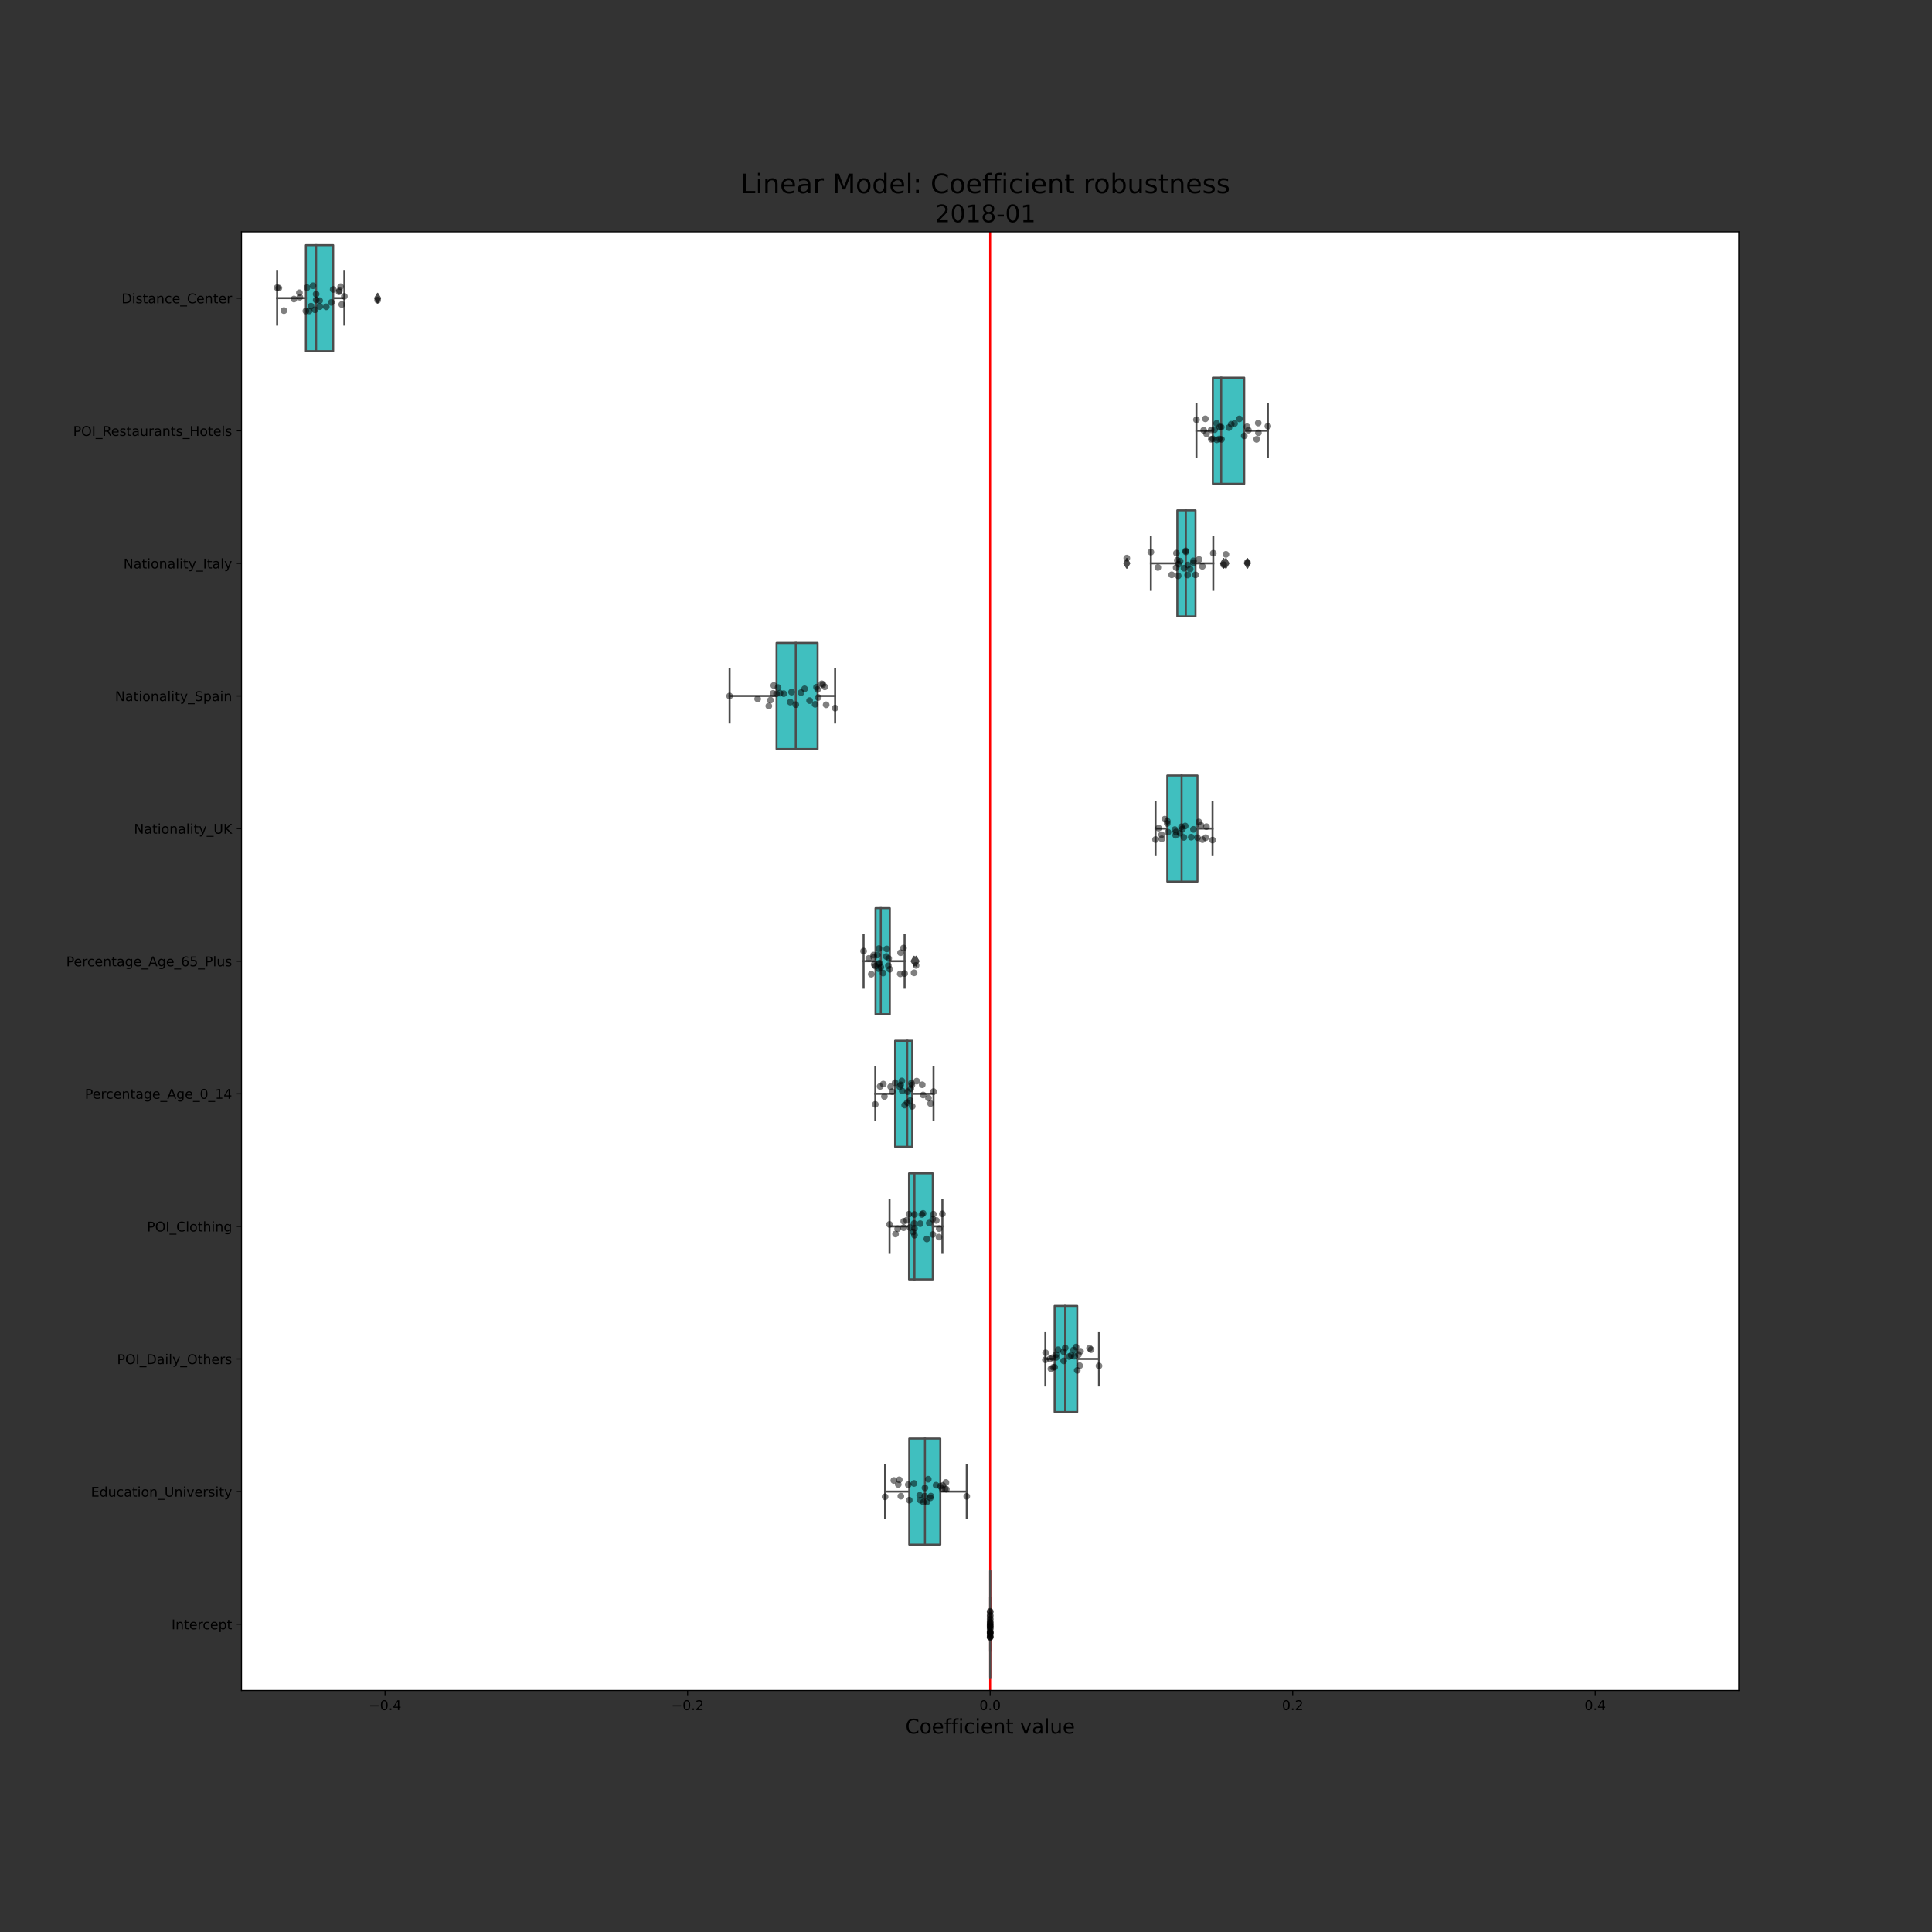 <?xml version="1.0" encoding="utf-8" standalone="no"?>
<!DOCTYPE svg PUBLIC "-//W3C//DTD SVG 1.1//EN"
  "http://www.w3.org/Graphics/SVG/1.1/DTD/svg11.dtd">
<!-- Created with matplotlib (https://matplotlib.org/) -->
<svg height="1440pt" version="1.1" viewBox="0 0 1440 1440" width="1440pt" xmlns="http://www.w3.org/2000/svg" xmlns:xlink="http://www.w3.org/1999/xlink">
 <rect x="0" y="0" width="1440" height="1440" fill="#333333" stroke="none"/>
 <defs>
  <style type="text/css">*{stroke-linecap:butt;stroke-linejoin:round;}</style>
 </defs>
 <g id="figure_1">
  <g id="patch_1">
   <path d="M 0 1440 
L 1440 1440 
L 1440 0 
L 0 0 
z
" style="fill:none;"/>
  </g>
  <g id="axes_1">
   <g id="patch_2">
    <path d="M 180 1260 
L 1296 1260 
L 1296 172.8 
L 180 172.8 
z
" style="fill:#ffffff;"/>
   </g>
   <g id="patch_3">
    <path clip-path="url(#p035f043fa7)" d="M 227.981 182.684 
L 227.981 261.753 
L 248.335 261.753 
L 248.335 182.684 
L 227.981 182.684 
z
" style="fill:#40bfbf;stroke:#4c4c4c;stroke-linejoin:miter;stroke-width:1.5;"/>
   </g>
   <g id="patch_4">
    <path clip-path="url(#p035f043fa7)" d="M 903.957 281.52 
L 903.957 360.589 
L 927.385 360.589 
L 927.385 281.52 
L 903.957 281.52 
z
" style="fill:#40bfbf;stroke:#4c4c4c;stroke-linejoin:miter;stroke-width:1.5;"/>
   </g>
   <g id="patch_5">
    <path clip-path="url(#p035f043fa7)" d="M 877.489 380.356 
L 877.489 459.425 
L 891.076 459.425 
L 891.076 380.356 
L 877.489 380.356 
z
" style="fill:#40bfbf;stroke:#4c4c4c;stroke-linejoin:miter;stroke-width:1.5;"/>
   </g>
   <g id="patch_6">
    <path clip-path="url(#p035f043fa7)" d="M 578.799 479.193 
L 578.799 558.262 
L 609.405 558.262 
L 609.405 479.193 
L 578.799 479.193 
z
" style="fill:#40bfbf;stroke:#4c4c4c;stroke-linejoin:miter;stroke-width:1.5;"/>
   </g>
   <g id="patch_7">
    <path clip-path="url(#p035f043fa7)" d="M 870.041 578.029 
L 870.041 657.098 
L 892.526 657.098 
L 892.526 578.029 
L 870.041 578.029 
z
" style="fill:#40bfbf;stroke:#4c4c4c;stroke-linejoin:miter;stroke-width:1.5;"/>
   </g>
   <g id="patch_8">
    <path clip-path="url(#p035f043fa7)" d="M 652.561 676.865 
L 652.561 755.935 
L 663.21 755.935 
L 663.21 676.865 
L 652.561 676.865 
z
" style="fill:#40bfbf;stroke:#4c4c4c;stroke-linejoin:miter;stroke-width:1.5;"/>
   </g>
   <g id="patch_9">
    <path clip-path="url(#p035f043fa7)" d="M 667.159 775.702 
L 667.159 854.771 
L 679.925 854.771 
L 679.925 775.702 
L 667.159 775.702 
z
" style="fill:#40bfbf;stroke:#4c4c4c;stroke-linejoin:miter;stroke-width:1.5;"/>
   </g>
   <g id="patch_10">
    <path clip-path="url(#p035f043fa7)" d="M 677.528 874.538 
L 677.528 953.607 
L 695.22 953.607 
L 695.22 874.538 
L 677.528 874.538 
z
" style="fill:#40bfbf;stroke:#4c4c4c;stroke-linejoin:miter;stroke-width:1.5;"/>
   </g>
   <g id="patch_11">
    <path clip-path="url(#p035f043fa7)" d="M 786.041 973.375 
L 786.041 1052.444 
L 802.911 1052.444 
L 802.911 973.375 
L 786.041 973.375 
z
" style="fill:#40bfbf;stroke:#4c4c4c;stroke-linejoin:miter;stroke-width:1.5;"/>
   </g>
   <g id="patch_12">
    <path clip-path="url(#p035f043fa7)" d="M 677.705 1072.211 
L 677.705 1151.28 
L 700.856 1151.28 
L 700.856 1072.211 
L 677.705 1072.211 
z
" style="fill:#40bfbf;stroke:#4c4c4c;stroke-linejoin:miter;stroke-width:1.5;"/>
   </g>
   <g id="patch_13">
    <path clip-path="url(#p035f043fa7)" d="M 738 1171.047 
L 738 1250.116 
L 738 1250.116 
L 738 1171.047 
L 738 1171.047 
z
" style="fill:#40bfbf;stroke:#4c4c4c;stroke-linejoin:miter;stroke-width:1.5;"/>
   </g>
   <g id="matplotlib.axis_1">
    <g id="xtick_1">
     <g id="line2d_1">
      <defs>
       <path d="M 0 0 
L 0 3.5 
" id="mdf9d21cd54" style="stroke:#000000;stroke-width:0.8;"/>
      </defs>
      <g>
       <use style="stroke:#000000;stroke-width:0.8;" x="286.992" xlink:href="#mdf9d21cd54" y="1260"/>
      </g>
     </g>
     <g id="text_1">
      <!-- −0.4 -->
      <g transform="translate(274.851 1274.598)scale(0.1 -0.1)">
       <defs>
        <path d="M 10.594 35.5 
L 73.188 35.5 
L 73.188 27.203 
L 10.594 27.203 
z
" id="DejaVuSans-8722"/>
        <path d="M 31.781 66.406 
Q 24.172 66.406 20.328 58.906 
Q 16.5 51.422 16.5 36.375 
Q 16.5 21.391 20.328 13.891 
Q 24.172 6.391 31.781 6.391 
Q 39.453 6.391 43.281 13.891 
Q 47.125 21.391 47.125 36.375 
Q 47.125 51.422 43.281 58.906 
Q 39.453 66.406 31.781 66.406 
z
M 31.781 74.219 
Q 44.047 74.219 50.516 64.516 
Q 56.984 54.828 56.984 36.375 
Q 56.984 17.969 50.516 8.266 
Q 44.047 -1.422 31.781 -1.422 
Q 19.531 -1.422 13.062 8.266 
Q 6.594 17.969 6.594 36.375 
Q 6.594 54.828 13.062 64.516 
Q 19.531 74.219 31.781 74.219 
z
" id="DejaVuSans-48"/>
        <path d="M 10.688 12.406 
L 21 12.406 
L 21 0 
L 10.688 0 
z
" id="DejaVuSans-46"/>
        <path d="M 37.797 64.312 
L 12.891 25.391 
L 37.797 25.391 
z
M 35.203 72.906 
L 47.609 72.906 
L 47.609 25.391 
L 58.016 25.391 
L 58.016 17.188 
L 47.609 17.188 
L 47.609 0 
L 37.797 0 
L 37.797 17.188 
L 4.891 17.188 
L 4.891 26.703 
z
" id="DejaVuSans-52"/>
       </defs>
       <use xlink:href="#DejaVuSans-8722"/>
       <use x="83.789" xlink:href="#DejaVuSans-48"/>
       <use x="147.412" xlink:href="#DejaVuSans-46"/>
       <use x="179.199" xlink:href="#DejaVuSans-52"/>
      </g>
     </g>
    </g>
    <g id="xtick_2">
     <g id="line2d_2">
      <g>
       <use style="stroke:#000000;stroke-width:0.8;" x="512.496" xlink:href="#mdf9d21cd54" y="1260"/>
      </g>
     </g>
     <g id="text_2">
      <!-- −0.2 -->
      <g transform="translate(500.355 1274.598)scale(0.1 -0.1)">
       <defs>
        <path d="M 19.188 8.297 
L 53.609 8.297 
L 53.609 0 
L 7.328 0 
L 7.328 8.297 
Q 12.938 14.109 22.625 23.891 
Q 32.328 33.688 34.812 36.531 
Q 39.547 41.844 41.422 45.531 
Q 43.312 49.219 43.312 52.781 
Q 43.312 58.594 39.234 62.25 
Q 35.156 65.922 28.609 65.922 
Q 23.969 65.922 18.812 64.312 
Q 13.672 62.703 7.812 59.422 
L 7.812 69.391 
Q 13.766 71.781 18.938 73 
Q 24.125 74.219 28.422 74.219 
Q 39.75 74.219 46.484 68.547 
Q 53.219 62.891 53.219 53.422 
Q 53.219 48.922 51.531 44.891 
Q 49.859 40.875 45.406 35.406 
Q 44.188 33.984 37.641 27.219 
Q 31.109 20.453 19.188 8.297 
z
" id="DejaVuSans-50"/>
       </defs>
       <use xlink:href="#DejaVuSans-8722"/>
       <use x="83.789" xlink:href="#DejaVuSans-48"/>
       <use x="147.412" xlink:href="#DejaVuSans-46"/>
       <use x="179.199" xlink:href="#DejaVuSans-50"/>
      </g>
     </g>
    </g>
    <g id="xtick_3">
     <g id="line2d_3">
      <g>
       <use style="stroke:#000000;stroke-width:0.8;" x="738" xlink:href="#mdf9d21cd54" y="1260"/>
      </g>
     </g>
     <g id="text_3">
      <!-- 0.0 -->
      <g transform="translate(730.048 1274.598)scale(0.1 -0.1)">
       <use xlink:href="#DejaVuSans-48"/>
       <use x="63.623" xlink:href="#DejaVuSans-46"/>
       <use x="95.41" xlink:href="#DejaVuSans-48"/>
      </g>
     </g>
    </g>
    <g id="xtick_4">
     <g id="line2d_4">
      <g>
       <use style="stroke:#000000;stroke-width:0.8;" x="963.504" xlink:href="#mdf9d21cd54" y="1260"/>
      </g>
     </g>
     <g id="text_4">
      <!-- 0.2 -->
      <g transform="translate(955.552 1274.598)scale(0.1 -0.1)">
       <use xlink:href="#DejaVuSans-48"/>
       <use x="63.623" xlink:href="#DejaVuSans-46"/>
       <use x="95.41" xlink:href="#DejaVuSans-50"/>
      </g>
     </g>
    </g>
    <g id="xtick_5">
     <g id="line2d_5">
      <g>
       <use style="stroke:#000000;stroke-width:0.8;" x="1189.008" xlink:href="#mdf9d21cd54" y="1260"/>
      </g>
     </g>
     <g id="text_5">
      <!-- 0.4 -->
      <g transform="translate(1181.056 1274.598)scale(0.1 -0.1)">
       <use xlink:href="#DejaVuSans-48"/>
       <use x="63.623" xlink:href="#DejaVuSans-46"/>
       <use x="95.41" xlink:href="#DejaVuSans-52"/>
      </g>
     </g>
    </g>
    <g id="text_6">
     <!-- Coefficient value -->
     <g transform="translate(674.809 1292.076)scale(0.15 -0.15)">
      <defs>
       <path d="M 64.406 67.281 
L 64.406 56.891 
Q 59.422 61.531 53.781 63.812 
Q 48.141 66.109 41.797 66.109 
Q 29.297 66.109 22.656 58.469 
Q 16.016 50.828 16.016 36.375 
Q 16.016 21.969 22.656 14.328 
Q 29.297 6.688 41.797 6.688 
Q 48.141 6.688 53.781 8.984 
Q 59.422 11.281 64.406 15.922 
L 64.406 5.609 
Q 59.234 2.094 53.438 0.328 
Q 47.656 -1.422 41.219 -1.422 
Q 24.656 -1.422 15.125 8.703 
Q 5.609 18.844 5.609 36.375 
Q 5.609 53.953 15.125 64.078 
Q 24.656 74.219 41.219 74.219 
Q 47.75 74.219 53.531 72.484 
Q 59.328 70.75 64.406 67.281 
z
" id="DejaVuSans-67"/>
       <path d="M 30.609 48.391 
Q 23.391 48.391 19.188 42.75 
Q 14.984 37.109 14.984 27.297 
Q 14.984 17.484 19.156 11.844 
Q 23.344 6.203 30.609 6.203 
Q 37.797 6.203 41.984 11.859 
Q 46.188 17.531 46.188 27.297 
Q 46.188 37.016 41.984 42.703 
Q 37.797 48.391 30.609 48.391 
z
M 30.609 56 
Q 42.328 56 49.016 48.375 
Q 55.719 40.766 55.719 27.297 
Q 55.719 13.875 49.016 6.219 
Q 42.328 -1.422 30.609 -1.422 
Q 18.844 -1.422 12.172 6.219 
Q 5.516 13.875 5.516 27.297 
Q 5.516 40.766 12.172 48.375 
Q 18.844 56 30.609 56 
z
" id="DejaVuSans-111"/>
       <path d="M 56.203 29.594 
L 56.203 25.203 
L 14.891 25.203 
Q 15.484 15.922 20.484 11.062 
Q 25.484 6.203 34.422 6.203 
Q 39.594 6.203 44.453 7.469 
Q 49.312 8.734 54.109 11.281 
L 54.109 2.781 
Q 49.266 0.734 44.188 -0.344 
Q 39.109 -1.422 33.891 -1.422 
Q 20.797 -1.422 13.156 6.188 
Q 5.516 13.812 5.516 26.812 
Q 5.516 40.234 12.766 48.109 
Q 20.016 56 32.328 56 
Q 43.359 56 49.781 48.891 
Q 56.203 41.797 56.203 29.594 
z
M 47.219 32.234 
Q 47.125 39.594 43.094 43.984 
Q 39.062 48.391 32.422 48.391 
Q 24.906 48.391 20.391 44.141 
Q 15.875 39.891 15.188 32.172 
z
" id="DejaVuSans-101"/>
       <path d="M 37.109 75.984 
L 37.109 68.5 
L 28.516 68.5 
Q 23.688 68.5 21.797 66.547 
Q 19.922 64.594 19.922 59.516 
L 19.922 54.688 
L 34.719 54.688 
L 34.719 47.703 
L 19.922 47.703 
L 19.922 0 
L 10.891 0 
L 10.891 47.703 
L 2.297 47.703 
L 2.297 54.688 
L 10.891 54.688 
L 10.891 58.5 
Q 10.891 67.625 15.141 71.797 
Q 19.391 75.984 28.609 75.984 
z
" id="DejaVuSans-102"/>
       <path d="M 9.422 54.688 
L 18.406 54.688 
L 18.406 0 
L 9.422 0 
z
M 9.422 75.984 
L 18.406 75.984 
L 18.406 64.594 
L 9.422 64.594 
z
" id="DejaVuSans-105"/>
       <path d="M 48.781 52.594 
L 48.781 44.188 
Q 44.969 46.297 41.141 47.344 
Q 37.312 48.391 33.406 48.391 
Q 24.656 48.391 19.812 42.844 
Q 14.984 37.312 14.984 27.297 
Q 14.984 17.281 19.812 11.734 
Q 24.656 6.203 33.406 6.203 
Q 37.312 6.203 41.141 7.25 
Q 44.969 8.297 48.781 10.406 
L 48.781 2.094 
Q 45.016 0.344 40.984 -0.531 
Q 36.969 -1.422 32.422 -1.422 
Q 20.062 -1.422 12.781 6.344 
Q 5.516 14.109 5.516 27.297 
Q 5.516 40.672 12.859 48.328 
Q 20.219 56 33.016 56 
Q 37.156 56 41.109 55.141 
Q 45.062 54.297 48.781 52.594 
z
" id="DejaVuSans-99"/>
       <path d="M 54.891 33.016 
L 54.891 0 
L 45.906 0 
L 45.906 32.719 
Q 45.906 40.484 42.875 44.328 
Q 39.844 48.188 33.797 48.188 
Q 26.516 48.188 22.312 43.547 
Q 18.109 38.922 18.109 30.906 
L 18.109 0 
L 9.078 0 
L 9.078 54.688 
L 18.109 54.688 
L 18.109 46.188 
Q 21.344 51.125 25.703 53.562 
Q 30.078 56 35.797 56 
Q 45.219 56 50.047 50.172 
Q 54.891 44.344 54.891 33.016 
z
" id="DejaVuSans-110"/>
       <path d="M 18.312 70.219 
L 18.312 54.688 
L 36.812 54.688 
L 36.812 47.703 
L 18.312 47.703 
L 18.312 18.016 
Q 18.312 11.328 20.141 9.422 
Q 21.969 7.516 27.594 7.516 
L 36.812 7.516 
L 36.812 0 
L 27.594 0 
Q 17.188 0 13.234 3.875 
Q 9.281 7.766 9.281 18.016 
L 9.281 47.703 
L 2.688 47.703 
L 2.688 54.688 
L 9.281 54.688 
L 9.281 70.219 
z
" id="DejaVuSans-116"/>
       <path id="DejaVuSans-32"/>
       <path d="M 2.984 54.688 
L 12.5 54.688 
L 29.594 8.797 
L 46.688 54.688 
L 56.203 54.688 
L 35.688 0 
L 23.484 0 
z
" id="DejaVuSans-118"/>
       <path d="M 34.281 27.484 
Q 23.391 27.484 19.188 25 
Q 14.984 22.516 14.984 16.5 
Q 14.984 11.719 18.141 8.906 
Q 21.297 6.109 26.703 6.109 
Q 34.188 6.109 38.703 11.406 
Q 43.219 16.703 43.219 25.484 
L 43.219 27.484 
z
M 52.203 31.203 
L 52.203 0 
L 43.219 0 
L 43.219 8.297 
Q 40.141 3.328 35.547 0.953 
Q 30.953 -1.422 24.312 -1.422 
Q 15.922 -1.422 10.953 3.297 
Q 6 8.016 6 15.922 
Q 6 25.141 12.172 29.828 
Q 18.359 34.516 30.609 34.516 
L 43.219 34.516 
L 43.219 35.406 
Q 43.219 41.609 39.141 45 
Q 35.062 48.391 27.688 48.391 
Q 23 48.391 18.547 47.266 
Q 14.109 46.141 10.016 43.891 
L 10.016 52.203 
Q 14.938 54.109 19.578 55.047 
Q 24.219 56 28.609 56 
Q 40.484 56 46.344 49.844 
Q 52.203 43.703 52.203 31.203 
z
" id="DejaVuSans-97"/>
       <path d="M 9.422 75.984 
L 18.406 75.984 
L 18.406 0 
L 9.422 0 
z
" id="DejaVuSans-108"/>
       <path d="M 8.5 21.578 
L 8.5 54.688 
L 17.484 54.688 
L 17.484 21.922 
Q 17.484 14.156 20.5 10.266 
Q 23.531 6.391 29.594 6.391 
Q 36.859 6.391 41.078 11.031 
Q 45.312 15.672 45.312 23.688 
L 45.312 54.688 
L 54.297 54.688 
L 54.297 0 
L 45.312 0 
L 45.312 8.406 
Q 42.047 3.422 37.719 1 
Q 33.406 -1.422 27.688 -1.422 
Q 18.266 -1.422 13.375 4.438 
Q 8.5 10.297 8.5 21.578 
z
M 31.109 56 
z
" id="DejaVuSans-117"/>
      </defs>
      <use xlink:href="#DejaVuSans-67"/>
      <use x="69.824" xlink:href="#DejaVuSans-111"/>
      <use x="131.006" xlink:href="#DejaVuSans-101"/>
      <use x="192.529" xlink:href="#DejaVuSans-102"/>
      <use x="227.734" xlink:href="#DejaVuSans-102"/>
      <use x="262.939" xlink:href="#DejaVuSans-105"/>
      <use x="290.723" xlink:href="#DejaVuSans-99"/>
      <use x="345.703" xlink:href="#DejaVuSans-105"/>
      <use x="373.486" xlink:href="#DejaVuSans-101"/>
      <use x="435.01" xlink:href="#DejaVuSans-110"/>
      <use x="498.389" xlink:href="#DejaVuSans-116"/>
      <use x="537.598" xlink:href="#DejaVuSans-32"/>
      <use x="569.385" xlink:href="#DejaVuSans-118"/>
      <use x="628.564" xlink:href="#DejaVuSans-97"/>
      <use x="689.844" xlink:href="#DejaVuSans-108"/>
      <use x="717.627" xlink:href="#DejaVuSans-117"/>
      <use x="781.006" xlink:href="#DejaVuSans-101"/>
     </g>
    </g>
   </g>
   <g id="matplotlib.axis_2">
    <g id="ytick_1">
     <g id="line2d_6">
      <defs>
       <path d="M 0 0 
L -3.5 0 
" id="m588571d004" style="stroke:#000000;stroke-width:0.8;"/>
      </defs>
      <g>
       <use style="stroke:#000000;stroke-width:0.8;" x="180" xlink:href="#m588571d004" y="222.218"/>
      </g>
     </g>
     <g id="text_7">
      <!-- Distance_Center -->
      <g transform="translate(90.617 226.017)scale(0.1 -0.1)">
       <defs>
        <path d="M 19.672 64.797 
L 19.672 8.109 
L 31.594 8.109 
Q 46.688 8.109 53.688 14.938 
Q 60.688 21.781 60.688 36.531 
Q 60.688 51.172 53.688 57.984 
Q 46.688 64.797 31.594 64.797 
z
M 9.812 72.906 
L 30.078 72.906 
Q 51.266 72.906 61.172 64.094 
Q 71.094 55.281 71.094 36.531 
Q 71.094 17.672 61.125 8.828 
Q 51.172 0 30.078 0 
L 9.812 0 
z
" id="DejaVuSans-68"/>
        <path d="M 44.281 53.078 
L 44.281 44.578 
Q 40.484 46.531 36.375 47.5 
Q 32.281 48.484 27.875 48.484 
Q 21.188 48.484 17.844 46.438 
Q 14.5 44.391 14.5 40.281 
Q 14.5 37.156 16.891 35.375 
Q 19.281 33.594 26.516 31.984 
L 29.594 31.297 
Q 39.156 29.25 43.188 25.516 
Q 47.219 21.781 47.219 15.094 
Q 47.219 7.469 41.188 3.016 
Q 35.156 -1.422 24.609 -1.422 
Q 20.219 -1.422 15.453 -0.562 
Q 10.688 0.297 5.422 2 
L 5.422 11.281 
Q 10.406 8.688 15.234 7.391 
Q 20.062 6.109 24.812 6.109 
Q 31.156 6.109 34.562 8.281 
Q 37.984 10.453 37.984 14.406 
Q 37.984 18.062 35.516 20.016 
Q 33.062 21.969 24.703 23.781 
L 21.578 24.516 
Q 13.234 26.266 9.516 29.906 
Q 5.812 33.547 5.812 39.891 
Q 5.812 47.609 11.281 51.797 
Q 16.75 56 26.812 56 
Q 31.781 56 36.172 55.266 
Q 40.578 54.547 44.281 53.078 
z
" id="DejaVuSans-115"/>
        <path d="M 50.984 -16.609 
L 50.984 -23.578 
L -0.984 -23.578 
L -0.984 -16.609 
z
" id="DejaVuSans-95"/>
        <path d="M 41.109 46.297 
Q 39.594 47.172 37.812 47.578 
Q 36.031 48 33.891 48 
Q 26.266 48 22.188 43.047 
Q 18.109 38.094 18.109 28.812 
L 18.109 0 
L 9.078 0 
L 9.078 54.688 
L 18.109 54.688 
L 18.109 46.188 
Q 20.953 51.172 25.484 53.578 
Q 30.031 56 36.531 56 
Q 37.453 56 38.578 55.875 
Q 39.703 55.766 41.062 55.516 
z
" id="DejaVuSans-114"/>
       </defs>
       <use xlink:href="#DejaVuSans-68"/>
       <use x="77.002" xlink:href="#DejaVuSans-105"/>
       <use x="104.785" xlink:href="#DejaVuSans-115"/>
       <use x="156.885" xlink:href="#DejaVuSans-116"/>
       <use x="196.094" xlink:href="#DejaVuSans-97"/>
       <use x="257.373" xlink:href="#DejaVuSans-110"/>
       <use x="320.752" xlink:href="#DejaVuSans-99"/>
       <use x="375.732" xlink:href="#DejaVuSans-101"/>
       <use x="437.256" xlink:href="#DejaVuSans-95"/>
       <use x="487.256" xlink:href="#DejaVuSans-67"/>
       <use x="557.08" xlink:href="#DejaVuSans-101"/>
       <use x="618.604" xlink:href="#DejaVuSans-110"/>
       <use x="681.982" xlink:href="#DejaVuSans-116"/>
       <use x="721.191" xlink:href="#DejaVuSans-101"/>
       <use x="782.715" xlink:href="#DejaVuSans-114"/>
      </g>
     </g>
    </g>
    <g id="ytick_2">
     <g id="line2d_7">
      <g>
       <use style="stroke:#000000;stroke-width:0.8;" x="180" xlink:href="#m588571d004" y="321.055"/>
      </g>
     </g>
     <g id="text_8">
      <!-- POI_Restaurants_Hotels -->
      <g transform="translate(54.495 324.854)scale(0.1 -0.1)">
       <defs>
        <path d="M 19.672 64.797 
L 19.672 37.406 
L 32.078 37.406 
Q 38.969 37.406 42.719 40.969 
Q 46.484 44.531 46.484 51.125 
Q 46.484 57.672 42.719 61.234 
Q 38.969 64.797 32.078 64.797 
z
M 9.812 72.906 
L 32.078 72.906 
Q 44.344 72.906 50.609 67.359 
Q 56.891 61.812 56.891 51.125 
Q 56.891 40.328 50.609 34.812 
Q 44.344 29.297 32.078 29.297 
L 19.672 29.297 
L 19.672 0 
L 9.812 0 
z
" id="DejaVuSans-80"/>
        <path d="M 39.406 66.219 
Q 28.656 66.219 22.328 58.203 
Q 16.016 50.203 16.016 36.375 
Q 16.016 22.609 22.328 14.594 
Q 28.656 6.594 39.406 6.594 
Q 50.141 6.594 56.422 14.594 
Q 62.703 22.609 62.703 36.375 
Q 62.703 50.203 56.422 58.203 
Q 50.141 66.219 39.406 66.219 
z
M 39.406 74.219 
Q 54.734 74.219 63.906 63.938 
Q 73.094 53.656 73.094 36.375 
Q 73.094 19.141 63.906 8.859 
Q 54.734 -1.422 39.406 -1.422 
Q 24.031 -1.422 14.812 8.828 
Q 5.609 19.094 5.609 36.375 
Q 5.609 53.656 14.812 63.938 
Q 24.031 74.219 39.406 74.219 
z
" id="DejaVuSans-79"/>
        <path d="M 9.812 72.906 
L 19.672 72.906 
L 19.672 0 
L 9.812 0 
z
" id="DejaVuSans-73"/>
        <path d="M 44.391 34.188 
Q 47.562 33.109 50.562 29.594 
Q 53.562 26.078 56.594 19.922 
L 66.609 0 
L 56 0 
L 46.688 18.703 
Q 43.062 26.031 39.672 28.422 
Q 36.281 30.812 30.422 30.812 
L 19.672 30.812 
L 19.672 0 
L 9.812 0 
L 9.812 72.906 
L 32.078 72.906 
Q 44.578 72.906 50.734 67.672 
Q 56.891 62.453 56.891 51.906 
Q 56.891 45.016 53.688 40.469 
Q 50.484 35.938 44.391 34.188 
z
M 19.672 64.797 
L 19.672 38.922 
L 32.078 38.922 
Q 39.203 38.922 42.844 42.219 
Q 46.484 45.516 46.484 51.906 
Q 46.484 58.297 42.844 61.547 
Q 39.203 64.797 32.078 64.797 
z
" id="DejaVuSans-82"/>
        <path d="M 9.812 72.906 
L 19.672 72.906 
L 19.672 43.016 
L 55.516 43.016 
L 55.516 72.906 
L 65.375 72.906 
L 65.375 0 
L 55.516 0 
L 55.516 34.719 
L 19.672 34.719 
L 19.672 0 
L 9.812 0 
z
" id="DejaVuSans-72"/>
       </defs>
       <use xlink:href="#DejaVuSans-80"/>
       <use x="60.303" xlink:href="#DejaVuSans-79"/>
       <use x="139.014" xlink:href="#DejaVuSans-73"/>
       <use x="168.506" xlink:href="#DejaVuSans-95"/>
       <use x="218.506" xlink:href="#DejaVuSans-82"/>
       <use x="283.488" xlink:href="#DejaVuSans-101"/>
       <use x="345.012" xlink:href="#DejaVuSans-115"/>
       <use x="397.111" xlink:href="#DejaVuSans-116"/>
       <use x="436.32" xlink:href="#DejaVuSans-97"/>
       <use x="497.6" xlink:href="#DejaVuSans-117"/>
       <use x="560.979" xlink:href="#DejaVuSans-114"/>
       <use x="602.092" xlink:href="#DejaVuSans-97"/>
       <use x="663.371" xlink:href="#DejaVuSans-110"/>
       <use x="726.75" xlink:href="#DejaVuSans-116"/>
       <use x="765.959" xlink:href="#DejaVuSans-115"/>
       <use x="818.059" xlink:href="#DejaVuSans-95"/>
       <use x="868.059" xlink:href="#DejaVuSans-72"/>
       <use x="943.254" xlink:href="#DejaVuSans-111"/>
       <use x="1004.436" xlink:href="#DejaVuSans-116"/>
       <use x="1043.645" xlink:href="#DejaVuSans-101"/>
       <use x="1105.168" xlink:href="#DejaVuSans-108"/>
       <use x="1132.951" xlink:href="#DejaVuSans-115"/>
      </g>
     </g>
    </g>
    <g id="ytick_3">
     <g id="line2d_8">
      <g>
       <use style="stroke:#000000;stroke-width:0.8;" x="180" xlink:href="#m588571d004" y="419.891"/>
      </g>
     </g>
     <g id="text_9">
      <!-- Nationality_Italy -->
      <g transform="translate(92.017 423.69)scale(0.1 -0.1)">
       <defs>
        <path d="M 9.812 72.906 
L 23.094 72.906 
L 55.422 11.922 
L 55.422 72.906 
L 64.984 72.906 
L 64.984 0 
L 51.703 0 
L 19.391 60.984 
L 19.391 0 
L 9.812 0 
z
" id="DejaVuSans-78"/>
        <path d="M 32.172 -5.078 
Q 28.375 -14.844 24.75 -17.812 
Q 21.141 -20.797 15.094 -20.797 
L 7.906 -20.797 
L 7.906 -13.281 
L 13.188 -13.281 
Q 16.891 -13.281 18.938 -11.516 
Q 21 -9.766 23.484 -3.219 
L 25.094 0.875 
L 2.984 54.688 
L 12.5 54.688 
L 29.594 11.922 
L 46.688 54.688 
L 56.203 54.688 
z
" id="DejaVuSans-121"/>
       </defs>
       <use xlink:href="#DejaVuSans-78"/>
       <use x="74.805" xlink:href="#DejaVuSans-97"/>
       <use x="136.084" xlink:href="#DejaVuSans-116"/>
       <use x="175.293" xlink:href="#DejaVuSans-105"/>
       <use x="203.076" xlink:href="#DejaVuSans-111"/>
       <use x="264.258" xlink:href="#DejaVuSans-110"/>
       <use x="327.637" xlink:href="#DejaVuSans-97"/>
       <use x="388.916" xlink:href="#DejaVuSans-108"/>
       <use x="416.699" xlink:href="#DejaVuSans-105"/>
       <use x="444.482" xlink:href="#DejaVuSans-116"/>
       <use x="483.691" xlink:href="#DejaVuSans-121"/>
       <use x="542.871" xlink:href="#DejaVuSans-95"/>
       <use x="592.871" xlink:href="#DejaVuSans-73"/>
       <use x="622.363" xlink:href="#DejaVuSans-116"/>
       <use x="661.572" xlink:href="#DejaVuSans-97"/>
       <use x="722.852" xlink:href="#DejaVuSans-108"/>
       <use x="750.635" xlink:href="#DejaVuSans-121"/>
      </g>
     </g>
    </g>
    <g id="ytick_4">
     <g id="line2d_9">
      <g>
       <use style="stroke:#000000;stroke-width:0.8;" x="180" xlink:href="#m588571d004" y="518.727"/>
      </g>
     </g>
     <g id="text_10">
      <!-- Nationality_Spain -->
      <g transform="translate(85.772 522.526)scale(0.1 -0.1)">
       <defs>
        <path d="M 53.516 70.516 
L 53.516 60.891 
Q 47.906 63.578 42.922 64.891 
Q 37.938 66.219 33.297 66.219 
Q 25.25 66.219 20.875 63.094 
Q 16.5 59.969 16.5 54.203 
Q 16.5 49.359 19.406 46.891 
Q 22.312 44.438 30.422 42.922 
L 36.375 41.703 
Q 47.406 39.594 52.656 34.297 
Q 57.906 29 57.906 20.125 
Q 57.906 9.516 50.797 4.047 
Q 43.703 -1.422 29.984 -1.422 
Q 24.812 -1.422 18.969 -0.25 
Q 13.141 0.922 6.891 3.219 
L 6.891 13.375 
Q 12.891 10.016 18.656 8.297 
Q 24.422 6.594 29.984 6.594 
Q 38.422 6.594 43.016 9.906 
Q 47.609 13.234 47.609 19.391 
Q 47.609 24.75 44.312 27.781 
Q 41.016 30.812 33.5 32.328 
L 27.484 33.5 
Q 16.453 35.688 11.516 40.375 
Q 6.594 45.062 6.594 53.422 
Q 6.594 63.094 13.406 68.656 
Q 20.219 74.219 32.172 74.219 
Q 37.312 74.219 42.625 73.281 
Q 47.953 72.359 53.516 70.516 
z
" id="DejaVuSans-83"/>
        <path d="M 18.109 8.203 
L 18.109 -20.797 
L 9.078 -20.797 
L 9.078 54.688 
L 18.109 54.688 
L 18.109 46.391 
Q 20.953 51.266 25.266 53.625 
Q 29.594 56 35.594 56 
Q 45.562 56 51.781 48.094 
Q 58.016 40.188 58.016 27.297 
Q 58.016 14.406 51.781 6.484 
Q 45.562 -1.422 35.594 -1.422 
Q 29.594 -1.422 25.266 0.953 
Q 20.953 3.328 18.109 8.203 
z
M 48.688 27.297 
Q 48.688 37.203 44.609 42.844 
Q 40.531 48.484 33.406 48.484 
Q 26.266 48.484 22.188 42.844 
Q 18.109 37.203 18.109 27.297 
Q 18.109 17.391 22.188 11.75 
Q 26.266 6.109 33.406 6.109 
Q 40.531 6.109 44.609 11.75 
Q 48.688 17.391 48.688 27.297 
z
" id="DejaVuSans-112"/>
       </defs>
       <use xlink:href="#DejaVuSans-78"/>
       <use x="74.805" xlink:href="#DejaVuSans-97"/>
       <use x="136.084" xlink:href="#DejaVuSans-116"/>
       <use x="175.293" xlink:href="#DejaVuSans-105"/>
       <use x="203.076" xlink:href="#DejaVuSans-111"/>
       <use x="264.258" xlink:href="#DejaVuSans-110"/>
       <use x="327.637" xlink:href="#DejaVuSans-97"/>
       <use x="388.916" xlink:href="#DejaVuSans-108"/>
       <use x="416.699" xlink:href="#DejaVuSans-105"/>
       <use x="444.482" xlink:href="#DejaVuSans-116"/>
       <use x="483.691" xlink:href="#DejaVuSans-121"/>
       <use x="542.871" xlink:href="#DejaVuSans-95"/>
       <use x="592.871" xlink:href="#DejaVuSans-83"/>
       <use x="656.348" xlink:href="#DejaVuSans-112"/>
       <use x="719.824" xlink:href="#DejaVuSans-97"/>
       <use x="781.104" xlink:href="#DejaVuSans-105"/>
       <use x="808.887" xlink:href="#DejaVuSans-110"/>
      </g>
     </g>
    </g>
    <g id="ytick_5">
     <g id="line2d_10">
      <g>
       <use style="stroke:#000000;stroke-width:0.8;" x="180" xlink:href="#m588571d004" y="617.564"/>
      </g>
     </g>
     <g id="text_11">
      <!-- Nationality_UK -->
      <g transform="translate(99.836 621.363)scale(0.1 -0.1)">
       <defs>
        <path d="M 8.688 72.906 
L 18.609 72.906 
L 18.609 28.609 
Q 18.609 16.891 22.844 11.734 
Q 27.094 6.594 36.625 6.594 
Q 46.094 6.594 50.344 11.734 
Q 54.594 16.891 54.594 28.609 
L 54.594 72.906 
L 64.5 72.906 
L 64.5 27.391 
Q 64.5 13.141 57.438 5.859 
Q 50.391 -1.422 36.625 -1.422 
Q 22.797 -1.422 15.734 5.859 
Q 8.688 13.141 8.688 27.391 
z
" id="DejaVuSans-85"/>
        <path d="M 9.812 72.906 
L 19.672 72.906 
L 19.672 42.094 
L 52.391 72.906 
L 65.094 72.906 
L 28.906 38.922 
L 67.672 0 
L 54.688 0 
L 19.672 35.109 
L 19.672 0 
L 9.812 0 
z
" id="DejaVuSans-75"/>
       </defs>
       <use xlink:href="#DejaVuSans-78"/>
       <use x="74.805" xlink:href="#DejaVuSans-97"/>
       <use x="136.084" xlink:href="#DejaVuSans-116"/>
       <use x="175.293" xlink:href="#DejaVuSans-105"/>
       <use x="203.076" xlink:href="#DejaVuSans-111"/>
       <use x="264.258" xlink:href="#DejaVuSans-110"/>
       <use x="327.637" xlink:href="#DejaVuSans-97"/>
       <use x="388.916" xlink:href="#DejaVuSans-108"/>
       <use x="416.699" xlink:href="#DejaVuSans-105"/>
       <use x="444.482" xlink:href="#DejaVuSans-116"/>
       <use x="483.691" xlink:href="#DejaVuSans-121"/>
       <use x="542.871" xlink:href="#DejaVuSans-95"/>
       <use x="592.871" xlink:href="#DejaVuSans-85"/>
       <use x="666.064" xlink:href="#DejaVuSans-75"/>
      </g>
     </g>
    </g>
    <g id="ytick_6">
     <g id="line2d_11">
      <g>
       <use style="stroke:#000000;stroke-width:0.8;" x="180" xlink:href="#m588571d004" y="716.4"/>
      </g>
     </g>
     <g id="text_12">
      <!-- Percentage_Age_65_Plus -->
      <g transform="translate(49.333 720.199)scale(0.1 -0.1)">
       <defs>
        <path d="M 45.406 27.984 
Q 45.406 37.75 41.375 43.109 
Q 37.359 48.484 30.078 48.484 
Q 22.859 48.484 18.828 43.109 
Q 14.797 37.75 14.797 27.984 
Q 14.797 18.266 18.828 12.891 
Q 22.859 7.516 30.078 7.516 
Q 37.359 7.516 41.375 12.891 
Q 45.406 18.266 45.406 27.984 
z
M 54.391 6.781 
Q 54.391 -7.172 48.188 -13.984 
Q 42 -20.797 29.203 -20.797 
Q 24.469 -20.797 20.266 -20.094 
Q 16.062 -19.391 12.109 -17.922 
L 12.109 -9.188 
Q 16.062 -11.328 19.922 -12.344 
Q 23.781 -13.375 27.781 -13.375 
Q 36.625 -13.375 41.016 -8.766 
Q 45.406 -4.156 45.406 5.172 
L 45.406 9.625 
Q 42.625 4.781 38.281 2.391 
Q 33.938 0 27.875 0 
Q 17.828 0 11.672 7.656 
Q 5.516 15.328 5.516 27.984 
Q 5.516 40.672 11.672 48.328 
Q 17.828 56 27.875 56 
Q 33.938 56 38.281 53.609 
Q 42.625 51.219 45.406 46.391 
L 45.406 54.688 
L 54.391 54.688 
z
" id="DejaVuSans-103"/>
        <path d="M 34.188 63.188 
L 20.797 26.906 
L 47.609 26.906 
z
M 28.609 72.906 
L 39.797 72.906 
L 67.578 0 
L 57.328 0 
L 50.688 18.703 
L 17.828 18.703 
L 11.188 0 
L 0.781 0 
z
" id="DejaVuSans-65"/>
        <path d="M 33.016 40.375 
Q 26.375 40.375 22.484 35.828 
Q 18.609 31.297 18.609 23.391 
Q 18.609 15.531 22.484 10.953 
Q 26.375 6.391 33.016 6.391 
Q 39.656 6.391 43.531 10.953 
Q 47.406 15.531 47.406 23.391 
Q 47.406 31.297 43.531 35.828 
Q 39.656 40.375 33.016 40.375 
z
M 52.594 71.297 
L 52.594 62.312 
Q 48.875 64.062 45.094 64.984 
Q 41.312 65.922 37.594 65.922 
Q 27.828 65.922 22.672 59.328 
Q 17.531 52.734 16.797 39.406 
Q 19.672 43.656 24.016 45.922 
Q 28.375 48.188 33.594 48.188 
Q 44.578 48.188 50.953 41.516 
Q 57.328 34.859 57.328 23.391 
Q 57.328 12.156 50.688 5.359 
Q 44.047 -1.422 33.016 -1.422 
Q 20.359 -1.422 13.672 8.266 
Q 6.984 17.969 6.984 36.375 
Q 6.984 53.656 15.188 63.938 
Q 23.391 74.219 37.203 74.219 
Q 40.922 74.219 44.703 73.484 
Q 48.484 72.75 52.594 71.297 
z
" id="DejaVuSans-54"/>
        <path d="M 10.797 72.906 
L 49.516 72.906 
L 49.516 64.594 
L 19.828 64.594 
L 19.828 46.734 
Q 21.969 47.469 24.109 47.828 
Q 26.266 48.188 28.422 48.188 
Q 40.625 48.188 47.75 41.5 
Q 54.891 34.812 54.891 23.391 
Q 54.891 11.625 47.562 5.094 
Q 40.234 -1.422 26.906 -1.422 
Q 22.312 -1.422 17.547 -0.641 
Q 12.797 0.141 7.719 1.703 
L 7.719 11.625 
Q 12.109 9.234 16.797 8.062 
Q 21.484 6.891 26.703 6.891 
Q 35.156 6.891 40.078 11.328 
Q 45.016 15.766 45.016 23.391 
Q 45.016 31 40.078 35.438 
Q 35.156 39.891 26.703 39.891 
Q 22.75 39.891 18.812 39.016 
Q 14.891 38.141 10.797 36.281 
z
" id="DejaVuSans-53"/>
       </defs>
       <use xlink:href="#DejaVuSans-80"/>
       <use x="56.678" xlink:href="#DejaVuSans-101"/>
       <use x="118.201" xlink:href="#DejaVuSans-114"/>
       <use x="157.064" xlink:href="#DejaVuSans-99"/>
       <use x="212.045" xlink:href="#DejaVuSans-101"/>
       <use x="273.568" xlink:href="#DejaVuSans-110"/>
       <use x="336.947" xlink:href="#DejaVuSans-116"/>
       <use x="376.156" xlink:href="#DejaVuSans-97"/>
       <use x="437.436" xlink:href="#DejaVuSans-103"/>
       <use x="500.912" xlink:href="#DejaVuSans-101"/>
       <use x="562.436" xlink:href="#DejaVuSans-95"/>
       <use x="612.436" xlink:href="#DejaVuSans-65"/>
       <use x="680.844" xlink:href="#DejaVuSans-103"/>
       <use x="744.32" xlink:href="#DejaVuSans-101"/>
       <use x="805.844" xlink:href="#DejaVuSans-95"/>
       <use x="855.844" xlink:href="#DejaVuSans-54"/>
       <use x="919.467" xlink:href="#DejaVuSans-53"/>
       <use x="983.09" xlink:href="#DejaVuSans-95"/>
       <use x="1033.09" xlink:href="#DejaVuSans-80"/>
       <use x="1093.393" xlink:href="#DejaVuSans-108"/>
       <use x="1121.176" xlink:href="#DejaVuSans-117"/>
       <use x="1184.555" xlink:href="#DejaVuSans-115"/>
      </g>
     </g>
    </g>
    <g id="ytick_7">
     <g id="line2d_12">
      <g>
       <use style="stroke:#000000;stroke-width:0.8;" x="180" xlink:href="#m588571d004" y="815.236"/>
      </g>
     </g>
     <g id="text_13">
      <!-- Percentage_Age_0_14 -->
      <g transform="translate(63.325 818.947)scale(0.1 -0.1)">
       <defs>
        <path d="M 12.406 8.297 
L 28.516 8.297 
L 28.516 63.922 
L 10.984 60.406 
L 10.984 69.391 
L 28.422 72.906 
L 38.281 72.906 
L 38.281 8.297 
L 54.391 8.297 
L 54.391 0 
L 12.406 0 
z
" id="DejaVuSans-49"/>
       </defs>
       <use xlink:href="#DejaVuSans-80"/>
       <use x="56.678" xlink:href="#DejaVuSans-101"/>
       <use x="118.201" xlink:href="#DejaVuSans-114"/>
       <use x="157.064" xlink:href="#DejaVuSans-99"/>
       <use x="212.045" xlink:href="#DejaVuSans-101"/>
       <use x="273.568" xlink:href="#DejaVuSans-110"/>
       <use x="336.947" xlink:href="#DejaVuSans-116"/>
       <use x="376.156" xlink:href="#DejaVuSans-97"/>
       <use x="437.436" xlink:href="#DejaVuSans-103"/>
       <use x="500.912" xlink:href="#DejaVuSans-101"/>
       <use x="562.436" xlink:href="#DejaVuSans-95"/>
       <use x="612.436" xlink:href="#DejaVuSans-65"/>
       <use x="680.844" xlink:href="#DejaVuSans-103"/>
       <use x="744.32" xlink:href="#DejaVuSans-101"/>
       <use x="805.844" xlink:href="#DejaVuSans-95"/>
       <use x="855.844" xlink:href="#DejaVuSans-48"/>
       <use x="919.467" xlink:href="#DejaVuSans-95"/>
       <use x="969.467" xlink:href="#DejaVuSans-49"/>
       <use x="1033.09" xlink:href="#DejaVuSans-52"/>
      </g>
     </g>
    </g>
    <g id="ytick_8">
     <g id="line2d_13">
      <g>
       <use style="stroke:#000000;stroke-width:0.8;" x="180" xlink:href="#m588571d004" y="914.073"/>
      </g>
     </g>
     <g id="text_14">
      <!-- POI_Clothing -->
      <g transform="translate(109.547 917.872)scale(0.1 -0.1)">
       <defs>
        <path d="M 54.891 33.016 
L 54.891 0 
L 45.906 0 
L 45.906 32.719 
Q 45.906 40.484 42.875 44.328 
Q 39.844 48.188 33.797 48.188 
Q 26.516 48.188 22.312 43.547 
Q 18.109 38.922 18.109 30.906 
L 18.109 0 
L 9.078 0 
L 9.078 75.984 
L 18.109 75.984 
L 18.109 46.188 
Q 21.344 51.125 25.703 53.562 
Q 30.078 56 35.797 56 
Q 45.219 56 50.047 50.172 
Q 54.891 44.344 54.891 33.016 
z
" id="DejaVuSans-104"/>
       </defs>
       <use xlink:href="#DejaVuSans-80"/>
       <use x="60.303" xlink:href="#DejaVuSans-79"/>
       <use x="139.014" xlink:href="#DejaVuSans-73"/>
       <use x="168.506" xlink:href="#DejaVuSans-95"/>
       <use x="218.506" xlink:href="#DejaVuSans-67"/>
       <use x="288.33" xlink:href="#DejaVuSans-108"/>
       <use x="316.113" xlink:href="#DejaVuSans-111"/>
       <use x="377.295" xlink:href="#DejaVuSans-116"/>
       <use x="416.504" xlink:href="#DejaVuSans-104"/>
       <use x="479.883" xlink:href="#DejaVuSans-105"/>
       <use x="507.666" xlink:href="#DejaVuSans-110"/>
       <use x="571.045" xlink:href="#DejaVuSans-103"/>
      </g>
     </g>
    </g>
    <g id="ytick_9">
     <g id="line2d_14">
      <g>
       <use style="stroke:#000000;stroke-width:0.8;" x="180" xlink:href="#m588571d004" y="1012.909"/>
      </g>
     </g>
     <g id="text_15">
      <!-- POI_Daily_Others -->
      <g transform="translate(87.242 1016.708)scale(0.1 -0.1)">
       <use xlink:href="#DejaVuSans-80"/>
       <use x="60.303" xlink:href="#DejaVuSans-79"/>
       <use x="139.014" xlink:href="#DejaVuSans-73"/>
       <use x="168.506" xlink:href="#DejaVuSans-95"/>
       <use x="218.506" xlink:href="#DejaVuSans-68"/>
       <use x="295.508" xlink:href="#DejaVuSans-97"/>
       <use x="356.787" xlink:href="#DejaVuSans-105"/>
       <use x="384.57" xlink:href="#DejaVuSans-108"/>
       <use x="412.354" xlink:href="#DejaVuSans-121"/>
       <use x="471.533" xlink:href="#DejaVuSans-95"/>
       <use x="521.533" xlink:href="#DejaVuSans-79"/>
       <use x="600.244" xlink:href="#DejaVuSans-116"/>
       <use x="639.453" xlink:href="#DejaVuSans-104"/>
       <use x="702.832" xlink:href="#DejaVuSans-101"/>
       <use x="764.355" xlink:href="#DejaVuSans-114"/>
       <use x="805.469" xlink:href="#DejaVuSans-115"/>
      </g>
     </g>
    </g>
    <g id="ytick_10">
     <g id="line2d_15">
      <g>
       <use style="stroke:#000000;stroke-width:0.8;" x="180" xlink:href="#m588571d004" y="1111.745"/>
      </g>
     </g>
     <g id="text_16">
      <!-- Education_University -->
      <g transform="translate(67.77 1115.545)scale(0.1 -0.1)">
       <defs>
        <path d="M 9.812 72.906 
L 55.906 72.906 
L 55.906 64.594 
L 19.672 64.594 
L 19.672 43.016 
L 54.391 43.016 
L 54.391 34.719 
L 19.672 34.719 
L 19.672 8.297 
L 56.781 8.297 
L 56.781 0 
L 9.812 0 
z
" id="DejaVuSans-69"/>
        <path d="M 45.406 46.391 
L 45.406 75.984 
L 54.391 75.984 
L 54.391 0 
L 45.406 0 
L 45.406 8.203 
Q 42.578 3.328 38.25 0.953 
Q 33.938 -1.422 27.875 -1.422 
Q 17.969 -1.422 11.734 6.484 
Q 5.516 14.406 5.516 27.297 
Q 5.516 40.188 11.734 48.094 
Q 17.969 56 27.875 56 
Q 33.938 56 38.25 53.625 
Q 42.578 51.266 45.406 46.391 
z
M 14.797 27.297 
Q 14.797 17.391 18.875 11.75 
Q 22.953 6.109 30.078 6.109 
Q 37.203 6.109 41.297 11.75 
Q 45.406 17.391 45.406 27.297 
Q 45.406 37.203 41.297 42.844 
Q 37.203 48.484 30.078 48.484 
Q 22.953 48.484 18.875 42.844 
Q 14.797 37.203 14.797 27.297 
z
" id="DejaVuSans-100"/>
       </defs>
       <use xlink:href="#DejaVuSans-69"/>
       <use x="63.184" xlink:href="#DejaVuSans-100"/>
       <use x="126.66" xlink:href="#DejaVuSans-117"/>
       <use x="190.039" xlink:href="#DejaVuSans-99"/>
       <use x="245.02" xlink:href="#DejaVuSans-97"/>
       <use x="306.299" xlink:href="#DejaVuSans-116"/>
       <use x="345.508" xlink:href="#DejaVuSans-105"/>
       <use x="373.291" xlink:href="#DejaVuSans-111"/>
       <use x="434.473" xlink:href="#DejaVuSans-110"/>
       <use x="497.852" xlink:href="#DejaVuSans-95"/>
       <use x="547.852" xlink:href="#DejaVuSans-85"/>
       <use x="621.045" xlink:href="#DejaVuSans-110"/>
       <use x="684.424" xlink:href="#DejaVuSans-105"/>
       <use x="712.207" xlink:href="#DejaVuSans-118"/>
       <use x="771.387" xlink:href="#DejaVuSans-101"/>
       <use x="832.91" xlink:href="#DejaVuSans-114"/>
       <use x="874.023" xlink:href="#DejaVuSans-115"/>
       <use x="926.123" xlink:href="#DejaVuSans-105"/>
       <use x="953.906" xlink:href="#DejaVuSans-116"/>
       <use x="993.115" xlink:href="#DejaVuSans-121"/>
      </g>
     </g>
    </g>
    <g id="ytick_11">
     <g id="line2d_16">
      <g>
       <use style="stroke:#000000;stroke-width:0.8;" x="180" xlink:href="#m588571d004" y="1210.582"/>
      </g>
     </g>
     <g id="text_17">
      <!-- Intercept -->
      <g transform="translate(127.833 1214.381)scale(0.1 -0.1)">
       <use xlink:href="#DejaVuSans-73"/>
       <use x="29.492" xlink:href="#DejaVuSans-110"/>
       <use x="92.871" xlink:href="#DejaVuSans-116"/>
       <use x="132.08" xlink:href="#DejaVuSans-101"/>
       <use x="193.604" xlink:href="#DejaVuSans-114"/>
       <use x="232.467" xlink:href="#DejaVuSans-99"/>
       <use x="287.447" xlink:href="#DejaVuSans-101"/>
       <use x="348.971" xlink:href="#DejaVuSans-112"/>
       <use x="412.447" xlink:href="#DejaVuSans-116"/>
      </g>
     </g>
    </g>
   </g>
   <g id="line2d_17">
    <path clip-path="url(#p035f043fa7)" d="M 227.981 222.218 
L 206.571 222.218 
" style="fill:none;stroke:#4c4c4c;stroke-linecap:square;stroke-width:1.5;"/>
   </g>
   <g id="line2d_18">
    <path clip-path="url(#p035f043fa7)" d="M 248.335 222.218 
L 256.671 222.218 
" style="fill:none;stroke:#4c4c4c;stroke-linecap:square;stroke-width:1.5;"/>
   </g>
   <g id="line2d_19">
    <path clip-path="url(#p035f043fa7)" d="M 206.571 202.451 
L 206.571 241.985 
" style="fill:none;stroke:#4c4c4c;stroke-linecap:square;stroke-width:1.5;"/>
   </g>
   <g id="line2d_20">
    <path clip-path="url(#p035f043fa7)" d="M 256.671 202.451 
L 256.671 241.985 
" style="fill:none;stroke:#4c4c4c;stroke-linecap:square;stroke-width:1.5;"/>
   </g>
   <g id="line2d_21">
    <defs>
     <path d="M -0 3.536 
L 2.121 0 
L -0 -3.536 
L -2.121 -0 
z
" id="m52ac0c2a18" style="stroke:#4c4c4c;stroke-linejoin:miter;"/>
    </defs>
    <g clip-path="url(#p035f043fa7)">
     <use style="fill:#4c4c4c;stroke:#4c4c4c;stroke-linejoin:miter;" x="281.457" xlink:href="#m52ac0c2a18" y="222.218"/>
    </g>
   </g>
   <g id="line2d_22">
    <path clip-path="url(#p035f043fa7)" d="M 903.957 321.055 
L 891.748 321.055 
" style="fill:none;stroke:#4c4c4c;stroke-linecap:square;stroke-width:1.5;"/>
   </g>
   <g id="line2d_23">
    <path clip-path="url(#p035f043fa7)" d="M 927.385 321.055 
L 944.992 321.055 
" style="fill:none;stroke:#4c4c4c;stroke-linecap:square;stroke-width:1.5;"/>
   </g>
   <g id="line2d_24">
    <path clip-path="url(#p035f043fa7)" d="M 891.748 301.287 
L 891.748 340.822 
" style="fill:none;stroke:#4c4c4c;stroke-linecap:square;stroke-width:1.5;"/>
   </g>
   <g id="line2d_25">
    <path clip-path="url(#p035f043fa7)" d="M 944.992 301.287 
L 944.992 340.822 
" style="fill:none;stroke:#4c4c4c;stroke-linecap:square;stroke-width:1.5;"/>
   </g>
   <g id="line2d_26"/>
   <g id="line2d_27">
    <path clip-path="url(#p035f043fa7)" d="M 877.489 419.891 
L 857.79 419.891 
" style="fill:none;stroke:#4c4c4c;stroke-linecap:square;stroke-width:1.5;"/>
   </g>
   <g id="line2d_28">
    <path clip-path="url(#p035f043fa7)" d="M 891.076 419.891 
L 904.305 419.891 
" style="fill:none;stroke:#4c4c4c;stroke-linecap:square;stroke-width:1.5;"/>
   </g>
   <g id="line2d_29">
    <path clip-path="url(#p035f043fa7)" d="M 857.79 400.124 
L 857.79 439.658 
" style="fill:none;stroke:#4c4c4c;stroke-linecap:square;stroke-width:1.5;"/>
   </g>
   <g id="line2d_30">
    <path clip-path="url(#p035f043fa7)" d="M 904.305 400.124 
L 904.305 439.658 
" style="fill:none;stroke:#4c4c4c;stroke-linecap:square;stroke-width:1.5;"/>
   </g>
   <g id="line2d_31">
    <g clip-path="url(#p035f043fa7)">
     <use style="fill:#4c4c4c;stroke:#4c4c4c;stroke-linejoin:miter;" x="839.849" xlink:href="#m52ac0c2a18" y="419.891"/>
     <use style="fill:#4c4c4c;stroke:#4c4c4c;stroke-linejoin:miter;" x="929.72" xlink:href="#m52ac0c2a18" y="419.891"/>
     <use style="fill:#4c4c4c;stroke:#4c4c4c;stroke-linejoin:miter;" x="913.736" xlink:href="#m52ac0c2a18" y="419.891"/>
     <use style="fill:#4c4c4c;stroke:#4c4c4c;stroke-linejoin:miter;" x="911.998" xlink:href="#m52ac0c2a18" y="419.891"/>
    </g>
   </g>
   <g id="line2d_32">
    <path clip-path="url(#p035f043fa7)" d="M 578.799 518.727 
L 543.805 518.727 
" style="fill:none;stroke:#4c4c4c;stroke-linecap:square;stroke-width:1.5;"/>
   </g>
   <g id="line2d_33">
    <path clip-path="url(#p035f043fa7)" d="M 609.405 518.727 
L 622.448 518.727 
" style="fill:none;stroke:#4c4c4c;stroke-linecap:square;stroke-width:1.5;"/>
   </g>
   <g id="line2d_34">
    <path clip-path="url(#p035f043fa7)" d="M 543.805 498.96 
L 543.805 538.495 
" style="fill:none;stroke:#4c4c4c;stroke-linecap:square;stroke-width:1.5;"/>
   </g>
   <g id="line2d_35">
    <path clip-path="url(#p035f043fa7)" d="M 622.448 498.96 
L 622.448 538.495 
" style="fill:none;stroke:#4c4c4c;stroke-linecap:square;stroke-width:1.5;"/>
   </g>
   <g id="line2d_36"/>
   <g id="line2d_37">
    <path clip-path="url(#p035f043fa7)" d="M 870.041 617.564 
L 861.269 617.564 
" style="fill:none;stroke:#4c4c4c;stroke-linecap:square;stroke-width:1.5;"/>
   </g>
   <g id="line2d_38">
    <path clip-path="url(#p035f043fa7)" d="M 892.526 617.564 
L 903.774 617.564 
" style="fill:none;stroke:#4c4c4c;stroke-linecap:square;stroke-width:1.5;"/>
   </g>
   <g id="line2d_39">
    <path clip-path="url(#p035f043fa7)" d="M 861.269 597.796 
L 861.269 637.331 
" style="fill:none;stroke:#4c4c4c;stroke-linecap:square;stroke-width:1.5;"/>
   </g>
   <g id="line2d_40">
    <path clip-path="url(#p035f043fa7)" d="M 903.774 597.796 
L 903.774 637.331 
" style="fill:none;stroke:#4c4c4c;stroke-linecap:square;stroke-width:1.5;"/>
   </g>
   <g id="line2d_41"/>
   <g id="line2d_42">
    <path clip-path="url(#p035f043fa7)" d="M 652.561 716.4 
L 643.675 716.4 
" style="fill:none;stroke:#4c4c4c;stroke-linecap:square;stroke-width:1.5;"/>
   </g>
   <g id="line2d_43">
    <path clip-path="url(#p035f043fa7)" d="M 663.21 716.4 
L 674.248 716.4 
" style="fill:none;stroke:#4c4c4c;stroke-linecap:square;stroke-width:1.5;"/>
   </g>
   <g id="line2d_44">
    <path clip-path="url(#p035f043fa7)" d="M 643.675 696.633 
L 643.675 736.167 
" style="fill:none;stroke:#4c4c4c;stroke-linecap:square;stroke-width:1.5;"/>
   </g>
   <g id="line2d_45">
    <path clip-path="url(#p035f043fa7)" d="M 674.248 696.633 
L 674.248 736.167 
" style="fill:none;stroke:#4c4c4c;stroke-linecap:square;stroke-width:1.5;"/>
   </g>
   <g id="line2d_46">
    <g clip-path="url(#p035f043fa7)">
     <use style="fill:#4c4c4c;stroke:#4c4c4c;stroke-linejoin:miter;" x="682.78" xlink:href="#m52ac0c2a18" y="716.4"/>
     <use style="fill:#4c4c4c;stroke:#4c4c4c;stroke-linejoin:miter;" x="681.304" xlink:href="#m52ac0c2a18" y="716.4"/>
    </g>
   </g>
   <g id="line2d_47">
    <path clip-path="url(#p035f043fa7)" d="M 667.159 815.236 
L 652.408 815.236 
" style="fill:none;stroke:#4c4c4c;stroke-linecap:square;stroke-width:1.5;"/>
   </g>
   <g id="line2d_48">
    <path clip-path="url(#p035f043fa7)" d="M 679.925 815.236 
L 695.806 815.236 
" style="fill:none;stroke:#4c4c4c;stroke-linecap:square;stroke-width:1.5;"/>
   </g>
   <g id="line2d_49">
    <path clip-path="url(#p035f043fa7)" d="M 652.408 795.469 
L 652.408 835.004 
" style="fill:none;stroke:#4c4c4c;stroke-linecap:square;stroke-width:1.5;"/>
   </g>
   <g id="line2d_50">
    <path clip-path="url(#p035f043fa7)" d="M 695.806 795.469 
L 695.806 835.004 
" style="fill:none;stroke:#4c4c4c;stroke-linecap:square;stroke-width:1.5;"/>
   </g>
   <g id="line2d_51"/>
   <g id="line2d_52">
    <path clip-path="url(#p035f043fa7)" d="M 677.528 914.073 
L 663.016 914.073 
" style="fill:none;stroke:#4c4c4c;stroke-linecap:square;stroke-width:1.5;"/>
   </g>
   <g id="line2d_53">
    <path clip-path="url(#p035f043fa7)" d="M 695.22 914.073 
L 702.403 914.073 
" style="fill:none;stroke:#4c4c4c;stroke-linecap:square;stroke-width:1.5;"/>
   </g>
   <g id="line2d_54">
    <path clip-path="url(#p035f043fa7)" d="M 663.016 894.305 
L 663.016 933.84 
" style="fill:none;stroke:#4c4c4c;stroke-linecap:square;stroke-width:1.5;"/>
   </g>
   <g id="line2d_55">
    <path clip-path="url(#p035f043fa7)" d="M 702.403 894.305 
L 702.403 933.84 
" style="fill:none;stroke:#4c4c4c;stroke-linecap:square;stroke-width:1.5;"/>
   </g>
   <g id="line2d_56"/>
   <g id="line2d_57">
    <path clip-path="url(#p035f043fa7)" d="M 786.041 1012.909 
L 779.161 1012.909 
" style="fill:none;stroke:#4c4c4c;stroke-linecap:square;stroke-width:1.5;"/>
   </g>
   <g id="line2d_58">
    <path clip-path="url(#p035f043fa7)" d="M 802.911 1012.909 
L 819.121 1012.909 
" style="fill:none;stroke:#4c4c4c;stroke-linecap:square;stroke-width:1.5;"/>
   </g>
   <g id="line2d_59">
    <path clip-path="url(#p035f043fa7)" d="M 779.161 993.142 
L 779.161 1032.676 
" style="fill:none;stroke:#4c4c4c;stroke-linecap:square;stroke-width:1.5;"/>
   </g>
   <g id="line2d_60">
    <path clip-path="url(#p035f043fa7)" d="M 819.121 993.142 
L 819.121 1032.676 
" style="fill:none;stroke:#4c4c4c;stroke-linecap:square;stroke-width:1.5;"/>
   </g>
   <g id="line2d_61"/>
   <g id="line2d_62">
    <path clip-path="url(#p035f043fa7)" d="M 677.705 1111.745 
L 659.686 1111.745 
" style="fill:none;stroke:#4c4c4c;stroke-linecap:square;stroke-width:1.5;"/>
   </g>
   <g id="line2d_63">
    <path clip-path="url(#p035f043fa7)" d="M 700.856 1111.745 
L 720.546 1111.745 
" style="fill:none;stroke:#4c4c4c;stroke-linecap:square;stroke-width:1.5;"/>
   </g>
   <g id="line2d_64">
    <path clip-path="url(#p035f043fa7)" d="M 659.686 1091.978 
L 659.686 1131.513 
" style="fill:none;stroke:#4c4c4c;stroke-linecap:square;stroke-width:1.5;"/>
   </g>
   <g id="line2d_65">
    <path clip-path="url(#p035f043fa7)" d="M 720.546 1091.978 
L 720.546 1131.513 
" style="fill:none;stroke:#4c4c4c;stroke-linecap:square;stroke-width:1.5;"/>
   </g>
   <g id="line2d_66"/>
   <g id="line2d_67">
    <path clip-path="url(#p035f043fa7)" d="M 738 1210.582 
L 738 1210.582 
" style="fill:none;stroke:#4c4c4c;stroke-linecap:square;stroke-width:1.5;"/>
   </g>
   <g id="line2d_68">
    <path clip-path="url(#p035f043fa7)" d="M 738 1210.582 
L 738 1210.582 
" style="fill:none;stroke:#4c4c4c;stroke-linecap:square;stroke-width:1.5;"/>
   </g>
   <g id="line2d_69">
    <path clip-path="url(#p035f043fa7)" d="M 738 1190.815 
L 738 1230.349 
" style="fill:none;stroke:#4c4c4c;stroke-linecap:square;stroke-width:1.5;"/>
   </g>
   <g id="line2d_70">
    <path clip-path="url(#p035f043fa7)" d="M 738 1190.815 
L 738 1230.349 
" style="fill:none;stroke:#4c4c4c;stroke-linecap:square;stroke-width:1.5;"/>
   </g>
   <g id="line2d_71">
    <g clip-path="url(#p035f043fa7)">
     <use style="fill:#4c4c4c;stroke:#4c4c4c;stroke-linejoin:miter;" x="738" xlink:href="#m52ac0c2a18" y="1210.582"/>
    </g>
   </g>
   <g id="line2d_72">
    <path clip-path="url(#p035f043fa7)" d="M 738 1260 
L 738 172.8 
" style="fill:none;stroke:#ff0000;stroke-linecap:square;stroke-width:1.5;"/>
   </g>
   <g id="line2d_73">
    <path clip-path="url(#p035f043fa7)" d="M 235.612 182.684 
L 235.612 261.753 
" style="fill:none;stroke:#4c4c4c;stroke-linecap:square;stroke-width:1.5;"/>
   </g>
   <g id="line2d_74">
    <path clip-path="url(#p035f043fa7)" d="M 910.23 281.52 
L 910.23 360.589 
" style="fill:none;stroke:#4c4c4c;stroke-linecap:square;stroke-width:1.5;"/>
   </g>
   <g id="line2d_75">
    <path clip-path="url(#p035f043fa7)" d="M 883.867 380.356 
L 883.867 459.425 
" style="fill:none;stroke:#4c4c4c;stroke-linecap:square;stroke-width:1.5;"/>
   </g>
   <g id="line2d_76">
    <path clip-path="url(#p035f043fa7)" d="M 593.105 479.193 
L 593.105 558.262 
" style="fill:none;stroke:#4c4c4c;stroke-linecap:square;stroke-width:1.5;"/>
   </g>
   <g id="line2d_77">
    <path clip-path="url(#p035f043fa7)" d="M 880.706 578.029 
L 880.706 657.098 
" style="fill:none;stroke:#4c4c4c;stroke-linecap:square;stroke-width:1.5;"/>
   </g>
   <g id="line2d_78">
    <path clip-path="url(#p035f043fa7)" d="M 656.494 676.865 
L 656.494 755.935 
" style="fill:none;stroke:#4c4c4c;stroke-linecap:square;stroke-width:1.5;"/>
   </g>
   <g id="line2d_79">
    <path clip-path="url(#p035f043fa7)" d="M 676.218 775.702 
L 676.218 854.771 
" style="fill:none;stroke:#4c4c4c;stroke-linecap:square;stroke-width:1.5;"/>
   </g>
   <g id="line2d_80">
    <path clip-path="url(#p035f043fa7)" d="M 681.599 874.538 
L 681.599 953.607 
" style="fill:none;stroke:#4c4c4c;stroke-linecap:square;stroke-width:1.5;"/>
   </g>
   <g id="line2d_81">
    <path clip-path="url(#p035f043fa7)" d="M 793.911 973.375 
L 793.911 1052.444 
" style="fill:none;stroke:#4c4c4c;stroke-linecap:square;stroke-width:1.5;"/>
   </g>
   <g id="line2d_82">
    <path clip-path="url(#p035f043fa7)" d="M 689.414 1072.211 
L 689.414 1151.28 
" style="fill:none;stroke:#4c4c4c;stroke-linecap:square;stroke-width:1.5;"/>
   </g>
   <g id="line2d_83">
    <path clip-path="url(#p035f043fa7)" d="M 738 1171.047 
L 738 1250.116 
" style="fill:none;stroke:#4c4c4c;stroke-linecap:square;stroke-width:1.5;"/>
   </g>
   <g id="patch_14">
    <path d="M 180 1260 
L 180 172.8 
" style="fill:none;stroke:#000000;stroke-linecap:square;stroke-linejoin:miter;stroke-width:0.8;"/>
   </g>
   <g id="patch_15">
    <path d="M 1296 1260 
L 1296 172.8 
" style="fill:none;stroke:#000000;stroke-linecap:square;stroke-linejoin:miter;stroke-width:0.8;"/>
   </g>
   <g id="patch_16">
    <path d="M 180 1260 
L 1296 1260 
" style="fill:none;stroke:#000000;stroke-linecap:square;stroke-linejoin:miter;stroke-width:0.8;"/>
   </g>
   <g id="patch_17">
    <path d="M 180 172.8 
L 1296 172.8 
" style="fill:none;stroke:#000000;stroke-linecap:square;stroke-linejoin:miter;stroke-width:0.8;"/>
   </g>
   <g id="PathCollection_1">
    <defs>
     <path d="M 0 2.5 
C 0.663 2.5 1.299 2.237 1.768 1.768 
C 2.237 1.299 2.5 0.663 2.5 -0 
C 2.5 -0.663 2.237 -1.299 1.768 -1.768 
C 1.299 -2.237 0.663 -2.5 0 -2.5 
C -0.663 -2.5 -1.299 -2.237 -1.768 -1.768 
C -2.237 -1.299 -2.5 -0.663 -2.5 0 
C -2.5 0.663 -2.237 1.299 -1.768 1.768 
C -1.299 2.237 -0.663 2.5 0 2.5 
z
" id="C0_0_02d33925d5"/>
    </defs>
    <g clip-path="url(#p035f043fa7)">
     <use style="fill-opacity:0.5;" x="243.175" xlink:href="#C0_0_02d33925d5" y="228.673"/>
    </g>
    <g clip-path="url(#p035f043fa7)">
     <use style="fill-opacity:0.5;" x="231.8" xlink:href="#C0_0_02d33925d5" y="228.168"/>
    </g>
    <g clip-path="url(#p035f043fa7)">
     <use style="fill-opacity:0.5;" x="206.571" xlink:href="#C0_0_02d33925d5" y="214.399"/>
    </g>
    <g clip-path="url(#p035f043fa7)">
     <use style="fill-opacity:0.5;" x="281.457" xlink:href="#C0_0_02d33925d5" y="223.737"/>
    </g>
    <g clip-path="url(#p035f043fa7)">
     <use style="fill-opacity:0.5;" x="223.459" xlink:href="#C0_0_02d33925d5" y="221.506"/>
    </g>
    <g clip-path="url(#p035f043fa7)">
     <use style="fill-opacity:0.5;" x="207.828" xlink:href="#C0_0_02d33925d5" y="214.681"/>
    </g>
    <g clip-path="url(#p035f043fa7)">
     <use style="fill-opacity:0.5;" x="230.455" xlink:href="#C0_0_02d33925d5" y="231.718"/>
    </g>
    <g clip-path="url(#p035f043fa7)">
     <use style="fill-opacity:0.5;" x="252.99" xlink:href="#C0_0_02d33925d5" y="216.578"/>
    </g>
    <g clip-path="url(#p035f043fa7)">
     <use style="fill-opacity:0.5;" x="253.888" xlink:href="#C0_0_02d33925d5" y="213.664"/>
    </g>
    <g clip-path="url(#p035f043fa7)">
     <use style="fill-opacity:0.5;" x="238.231" xlink:href="#C0_0_02d33925d5" y="224.093"/>
    </g>
    <g clip-path="url(#p035f043fa7)">
     <use style="fill-opacity:0.5;" x="254.727" xlink:href="#C0_0_02d33925d5" y="226.94"/>
    </g>
    <g clip-path="url(#p035f043fa7)">
     <use style="fill-opacity:0.5;" x="233.302" xlink:href="#C0_0_02d33925d5" y="212.976"/>
    </g>
    <g clip-path="url(#p035f043fa7)">
     <use style="fill-opacity:0.5;" x="246.998" xlink:href="#C0_0_02d33925d5" y="225.356"/>
    </g>
    <g clip-path="url(#p035f043fa7)">
     <use style="fill-opacity:0.5;" x="219.118" xlink:href="#C0_0_02d33925d5" y="222.857"/>
    </g>
    <g clip-path="url(#p035f043fa7)">
     <use style="fill-opacity:0.5;" x="228.854" xlink:href="#C0_0_02d33925d5" y="214.376"/>
    </g>
    <g clip-path="url(#p035f043fa7)">
     <use style="fill-opacity:0.5;" x="248.335" xlink:href="#C0_0_02d33925d5" y="215.745"/>
    </g>
    <g clip-path="url(#p035f043fa7)">
     <use style="fill-opacity:0.5;" x="235.687" xlink:href="#C0_0_02d33925d5" y="223.562"/>
    </g>
    <g clip-path="url(#p035f043fa7)">
     <use style="fill-opacity:0.5;" x="223.145" xlink:href="#C0_0_02d33925d5" y="218.193"/>
    </g>
    <g clip-path="url(#p035f043fa7)">
     <use style="fill-opacity:0.5;" x="234.718" xlink:href="#C0_0_02d33925d5" y="230.882"/>
    </g>
    <g clip-path="url(#p035f043fa7)">
     <use style="fill-opacity:0.5;" x="238.372" xlink:href="#C0_0_02d33925d5" y="228.519"/>
    </g>
    <g clip-path="url(#p035f043fa7)">
     <use style="fill-opacity:0.5;" x="227.981" xlink:href="#C0_0_02d33925d5" y="231.777"/>
    </g>
    <g clip-path="url(#p035f043fa7)">
     <use style="fill-opacity:0.5;" x="252.668" xlink:href="#C0_0_02d33925d5" y="217.468"/>
    </g>
    <g clip-path="url(#p035f043fa7)">
     <use style="fill-opacity:0.5;" x="211.625" xlink:href="#C0_0_02d33925d5" y="231.503"/>
    </g>
    <g clip-path="url(#p035f043fa7)">
     <use style="fill-opacity:0.5;" x="256.671" xlink:href="#C0_0_02d33925d5" y="220.859"/>
    </g>
    <g clip-path="url(#p035f043fa7)">
     <use style="fill-opacity:0.5;" x="235.612" xlink:href="#C0_0_02d33925d5" y="219.204"/>
    </g>
   </g>
   <g id="PathCollection_2">
    <defs>
     <path d="M 0 2.5 
C 0.663 2.5 1.299 2.237 1.768 1.768 
C 2.237 1.299 2.5 0.663 2.5 -0 
C 2.5 -0.663 2.237 -1.299 1.768 -1.768 
C 1.299 -2.237 0.663 -2.5 0 -2.5 
C -0.663 -2.5 -1.299 -2.237 -1.768 -1.768 
C -2.237 -1.299 -2.5 -0.663 -2.5 0 
C -2.5 0.663 -2.237 1.299 -1.768 1.768 
C -1.299 2.237 -0.663 2.5 0 2.5 
z
" id="C1_0_6ea6ef499e"/>
    </defs>
    <g clip-path="url(#p035f043fa7)">
     <use style="fill-opacity:0.5;" x="898.413" xlink:href="#C1_0_6ea6ef499e" y="312.166"/>
    </g>
    <g clip-path="url(#p035f043fa7)">
     <use style="fill-opacity:0.5;" x="923.773" xlink:href="#C1_0_6ea6ef499e" y="312.214"/>
    </g>
    <g clip-path="url(#p035f043fa7)">
     <use style="fill-opacity:0.5;" x="927.385" xlink:href="#C1_0_6ea6ef499e" y="324.85"/>
    </g>
    <g clip-path="url(#p035f043fa7)">
     <use style="fill-opacity:0.5;" x="905.328" xlink:href="#C1_0_6ea6ef499e" y="320.223"/>
    </g>
    <g clip-path="url(#p035f043fa7)">
     <use style="fill-opacity:0.5;" x="920.187" xlink:href="#C1_0_6ea6ef499e" y="315.649"/>
    </g>
    <g clip-path="url(#p035f043fa7)">
     <use style="fill-opacity:0.5;" x="899.289" xlink:href="#C1_0_6ea6ef499e" y="323.307"/>
    </g>
    <g clip-path="url(#p035f043fa7)">
     <use style="fill-opacity:0.5;" x="917.69" xlink:href="#C1_0_6ea6ef499e" y="316.169"/>
    </g>
    <g clip-path="url(#p035f043fa7)">
     <use style="fill-opacity:0.5;" x="937.949" xlink:href="#C1_0_6ea6ef499e" y="322.589"/>
    </g>
    <g clip-path="url(#p035f043fa7)">
     <use style="fill-opacity:0.5;" x="909.097" xlink:href="#C1_0_6ea6ef499e" y="318.271"/>
    </g>
    <g clip-path="url(#p035f043fa7)">
     <use style="fill-opacity:0.5;" x="910.415" xlink:href="#C1_0_6ea6ef499e" y="327.45"/>
    </g>
    <g clip-path="url(#p035f043fa7)">
     <use style="fill-opacity:0.5;" x="902.779" xlink:href="#C1_0_6ea6ef499e" y="327.394"/>
    </g>
    <g clip-path="url(#p035f043fa7)">
     <use style="fill-opacity:0.5;" x="930.496" xlink:href="#C1_0_6ea6ef499e" y="320.607"/>
    </g>
    <g clip-path="url(#p035f043fa7)">
     <use style="fill-opacity:0.5;" x="929.46" xlink:href="#C1_0_6ea6ef499e" y="318.106"/>
    </g>
    <g clip-path="url(#p035f043fa7)">
     <use style="fill-opacity:0.5;" x="910.23" xlink:href="#C1_0_6ea6ef499e" y="318.338"/>
    </g>
    <g clip-path="url(#p035f043fa7)">
     <use style="fill-opacity:0.5;" x="903.957" xlink:href="#C1_0_6ea6ef499e" y="327.098"/>
    </g>
    <g clip-path="url(#p035f043fa7)">
     <use style="fill-opacity:0.5;" x="944.992" xlink:href="#C1_0_6ea6ef499e" y="317.658"/>
    </g>
    <g clip-path="url(#p035f043fa7)">
     <use style="fill-opacity:0.5;" x="937.814" xlink:href="#C1_0_6ea6ef499e" y="315.303"/>
    </g>
    <g clip-path="url(#p035f043fa7)">
     <use style="fill-opacity:0.5;" x="891.748" xlink:href="#C1_0_6ea6ef499e" y="312.845"/>
    </g>
    <g clip-path="url(#p035f043fa7)">
     <use style="fill-opacity:0.5;" x="902.76" xlink:href="#C1_0_6ea6ef499e" y="320.396"/>
    </g>
    <g clip-path="url(#p035f043fa7)">
     <use style="fill-opacity:0.5;" x="897.14" xlink:href="#C1_0_6ea6ef499e" y="320.701"/>
    </g>
    <g clip-path="url(#p035f043fa7)">
     <use style="fill-opacity:0.5;" x="906.836" xlink:href="#C1_0_6ea6ef499e" y="327.793"/>
    </g>
    <g clip-path="url(#p035f043fa7)">
     <use style="fill-opacity:0.5;" x="906.832" xlink:href="#C1_0_6ea6ef499e" y="315.544"/>
    </g>
    <g clip-path="url(#p035f043fa7)">
     <use style="fill-opacity:0.5;" x="915.987" xlink:href="#C1_0_6ea6ef499e" y="318.702"/>
    </g>
    <g clip-path="url(#p035f043fa7)">
     <use style="fill-opacity:0.5;" x="908.811" xlink:href="#C1_0_6ea6ef499e" y="327.151"/>
    </g>
    <g clip-path="url(#p035f043fa7)">
     <use style="fill-opacity:0.5;" x="936.622" xlink:href="#C1_0_6ea6ef499e" y="327.452"/>
    </g>
   </g>
   <g id="PathCollection_3">
    <defs>
     <path d="M 0 2.5 
C 0.663 2.5 1.299 2.237 1.768 1.768 
C 2.237 1.299 2.5 0.663 2.5 -0 
C 2.5 -0.663 2.237 -1.299 1.768 -1.768 
C 1.299 -2.237 0.663 -2.5 0 -2.5 
C -0.663 -2.5 -1.299 -2.237 -1.768 -1.768 
C -2.237 -1.299 -2.5 -0.663 -2.5 0 
C -2.5 0.663 -2.237 1.299 -1.768 1.768 
C -1.299 2.237 -0.663 2.5 0 2.5 
z
" id="C2_0_a07c393051"/>
    </defs>
    <g clip-path="url(#p035f043fa7)">
     <use style="fill-opacity:0.5;" x="877.489" xlink:href="#C2_0_a07c393051" y="417.61"/>
    </g>
    <g clip-path="url(#p035f043fa7)">
     <use style="fill-opacity:0.5;" x="929.72" xlink:href="#C2_0_a07c393051" y="419.083"/>
    </g>
    <g clip-path="url(#p035f043fa7)">
     <use style="fill-opacity:0.5;" x="839.849" xlink:href="#C2_0_a07c393051" y="416.002"/>
    </g>
    <g clip-path="url(#p035f043fa7)">
     <use style="fill-opacity:0.5;" x="873.343" xlink:href="#C2_0_a07c393051" y="428.441"/>
    </g>
    <g clip-path="url(#p035f043fa7)">
     <use style="fill-opacity:0.5;" x="904.305" xlink:href="#C2_0_a07c393051" y="412.353"/>
    </g>
    <g clip-path="url(#p035f043fa7)">
     <use style="fill-opacity:0.5;" x="891.076" xlink:href="#C2_0_a07c393051" y="428.465"/>
    </g>
    <g clip-path="url(#p035f043fa7)">
     <use style="fill-opacity:0.5;" x="882.481" xlink:href="#C2_0_a07c393051" y="423.525"/>
    </g>
    <g clip-path="url(#p035f043fa7)">
     <use style="fill-opacity:0.5;" x="878.481" xlink:href="#C2_0_a07c393051" y="420.515"/>
    </g>
    <g clip-path="url(#p035f043fa7)">
     <use style="fill-opacity:0.5;" x="883.758" xlink:href="#C2_0_a07c393051" y="410.653"/>
    </g>
    <g clip-path="url(#p035f043fa7)">
     <use style="fill-opacity:0.5;" x="889.598" xlink:href="#C2_0_a07c393051" y="419.409"/>
    </g>
    <g clip-path="url(#p035f043fa7)">
     <use style="fill-opacity:0.5;" x="889.457" xlink:href="#C2_0_a07c393051" y="418.067"/>
    </g>
    <g clip-path="url(#p035f043fa7)">
     <use style="fill-opacity:0.5;" x="913.736" xlink:href="#C2_0_a07c393051" y="413.194"/>
    </g>
    <g clip-path="url(#p035f043fa7)">
     <use style="fill-opacity:0.5;" x="863.001" xlink:href="#C2_0_a07c393051" y="422.983"/>
    </g>
    <g clip-path="url(#p035f043fa7)">
     <use style="fill-opacity:0.5;" x="878.143" xlink:href="#C2_0_a07c393051" y="429.204"/>
    </g>
    <g clip-path="url(#p035f043fa7)">
     <use style="fill-opacity:0.5;" x="885.38" xlink:href="#C2_0_a07c393051" y="421.12"/>
    </g>
    <g clip-path="url(#p035f043fa7)">
     <use style="fill-opacity:0.5;" x="887.101" xlink:href="#C2_0_a07c393051" y="424.136"/>
    </g>
    <g clip-path="url(#p035f043fa7)">
     <use style="fill-opacity:0.5;" x="883.867" xlink:href="#C2_0_a07c393051" y="411.36"/>
    </g>
    <g clip-path="url(#p035f043fa7)">
     <use style="fill-opacity:0.5;" x="879.582" xlink:href="#C2_0_a07c393051" y="418.263"/>
    </g>
    <g clip-path="url(#p035f043fa7)">
     <use style="fill-opacity:0.5;" x="876.848" xlink:href="#C2_0_a07c393051" y="412.307"/>
    </g>
    <g clip-path="url(#p035f043fa7)">
     <use style="fill-opacity:0.5;" x="896.191" xlink:href="#C2_0_a07c393051" y="422.121"/>
    </g>
    <g clip-path="url(#p035f043fa7)">
     <use style="fill-opacity:0.5;" x="885.203" xlink:href="#C2_0_a07c393051" y="428.559"/>
    </g>
    <g clip-path="url(#p035f043fa7)">
     <use style="fill-opacity:0.5;" x="876.646" xlink:href="#C2_0_a07c393051" y="423.089"/>
    </g>
    <g clip-path="url(#p035f043fa7)">
     <use style="fill-opacity:0.5;" x="857.79" xlink:href="#C2_0_a07c393051" y="411.525"/>
    </g>
    <g clip-path="url(#p035f043fa7)">
     <use style="fill-opacity:0.5;" x="893.703" xlink:href="#C2_0_a07c393051" y="417.018"/>
    </g>
    <g clip-path="url(#p035f043fa7)">
     <use style="fill-opacity:0.5;" x="911.998" xlink:href="#C2_0_a07c393051" y="420.892"/>
    </g>
   </g>
   <g id="PathCollection_4">
    <defs>
     <path d="M 0 2.5 
C 0.663 2.5 1.299 2.237 1.768 1.768 
C 2.237 1.299 2.5 0.663 2.5 -0 
C 2.5 -0.663 2.237 -1.299 1.768 -1.768 
C 1.299 -2.237 0.663 -2.5 0 -2.5 
C -0.663 -2.5 -1.299 -2.237 -1.768 -1.768 
C -2.237 -1.299 -2.5 -0.663 -2.5 0 
C -2.5 0.663 -2.237 1.299 -1.768 1.768 
C -1.299 2.237 -0.663 2.5 0 2.5 
z
" id="C3_0_3ce3f036c9"/>
    </defs>
    <g clip-path="url(#p035f043fa7)">
     <use style="fill-opacity:0.5;" x="576.176" xlink:href="#C3_0_3ce3f036c9" y="516.814"/>
    </g>
    <g clip-path="url(#p035f043fa7)">
     <use style="fill-opacity:0.5;" x="615.752" xlink:href="#C3_0_3ce3f036c9" y="525.323"/>
    </g>
    <g clip-path="url(#p035f043fa7)">
     <use style="fill-opacity:0.5;" x="607.544" xlink:href="#C3_0_3ce3f036c9" y="524.947"/>
    </g>
    <g clip-path="url(#p035f043fa7)">
     <use style="fill-opacity:0.5;" x="564.715" xlink:href="#C3_0_3ce3f036c9" y="520.938"/>
    </g>
    <g clip-path="url(#p035f043fa7)">
     <use style="fill-opacity:0.5;" x="597.065" xlink:href="#C3_0_3ce3f036c9" y="516.226"/>
    </g>
    <g clip-path="url(#p035f043fa7)">
     <use style="fill-opacity:0.5;" x="609.405" xlink:href="#C3_0_3ce3f036c9" y="513.891"/>
    </g>
    <g clip-path="url(#p035f043fa7)">
     <use style="fill-opacity:0.5;" x="576.719" xlink:href="#C3_0_3ce3f036c9" y="510.936"/>
    </g>
    <g clip-path="url(#p035f043fa7)">
     <use style="fill-opacity:0.5;" x="589.986" xlink:href="#C3_0_3ce3f036c9" y="515.859"/>
    </g>
    <g clip-path="url(#p035f043fa7)">
     <use style="fill-opacity:0.5;" x="584.146" xlink:href="#C3_0_3ce3f036c9" y="517.011"/>
    </g>
    <g clip-path="url(#p035f043fa7)">
     <use style="fill-opacity:0.5;" x="603.425" xlink:href="#C3_0_3ce3f036c9" y="522.203"/>
    </g>
    <g clip-path="url(#p035f043fa7)">
     <use style="fill-opacity:0.5;" x="574.265" xlink:href="#C3_0_3ce3f036c9" y="521.854"/>
    </g>
    <g clip-path="url(#p035f043fa7)">
     <use style="fill-opacity:0.5;" x="613.409" xlink:href="#C3_0_3ce3f036c9" y="510.229"/>
    </g>
    <g clip-path="url(#p035f043fa7)">
     <use style="fill-opacity:0.5;" x="581.396" xlink:href="#C3_0_3ce3f036c9" y="516.657"/>
    </g>
    <g clip-path="url(#p035f043fa7)">
     <use style="fill-opacity:0.5;" x="579.901" xlink:href="#C3_0_3ce3f036c9" y="512.437"/>
    </g>
    <g clip-path="url(#p035f043fa7)">
     <use style="fill-opacity:0.5;" x="614.764" xlink:href="#C3_0_3ce3f036c9" y="511.943"/>
    </g>
    <g clip-path="url(#p035f043fa7)">
     <use style="fill-opacity:0.5;" x="593.105" xlink:href="#C3_0_3ce3f036c9" y="525.197"/>
    </g>
    <g clip-path="url(#p035f043fa7)">
     <use style="fill-opacity:0.5;" x="612.477" xlink:href="#C3_0_3ce3f036c9" y="509.672"/>
    </g>
    <g clip-path="url(#p035f043fa7)">
     <use style="fill-opacity:0.5;" x="578.799" xlink:href="#C3_0_3ce3f036c9" y="517.13"/>
    </g>
    <g clip-path="url(#p035f043fa7)">
     <use style="fill-opacity:0.5;" x="608.592" xlink:href="#C3_0_3ce3f036c9" y="512.169"/>
    </g>
    <g clip-path="url(#p035f043fa7)">
     <use style="fill-opacity:0.5;" x="573.037" xlink:href="#C3_0_3ce3f036c9" y="526.226"/>
    </g>
    <g clip-path="url(#p035f043fa7)">
     <use style="fill-opacity:0.5;" x="609.859" xlink:href="#C3_0_3ce3f036c9" y="519.855"/>
    </g>
    <g clip-path="url(#p035f043fa7)">
     <use style="fill-opacity:0.5;" x="599.7" xlink:href="#C3_0_3ce3f036c9" y="513.417"/>
    </g>
    <g clip-path="url(#p035f043fa7)">
     <use style="fill-opacity:0.5;" x="543.805" xlink:href="#C3_0_3ce3f036c9" y="518.775"/>
    </g>
    <g clip-path="url(#p035f043fa7)">
     <use style="fill-opacity:0.5;" x="589.033" xlink:href="#C3_0_3ce3f036c9" y="523.303"/>
    </g>
    <g clip-path="url(#p035f043fa7)">
     <use style="fill-opacity:0.5;" x="622.448" xlink:href="#C3_0_3ce3f036c9" y="527.783"/>
    </g>
   </g>
   <g id="PathCollection_5">
    <defs>
     <path d="M 0 2.5 
C 0.663 2.5 1.299 2.237 1.768 1.768 
C 2.237 1.299 2.5 0.663 2.5 -0 
C 2.5 -0.663 2.237 -1.299 1.768 -1.768 
C 1.299 -2.237 0.663 -2.5 0 -2.5 
C -0.663 -2.5 -1.299 -2.237 -1.768 -1.768 
C -2.237 -1.299 -2.5 -0.663 -2.5 0 
C -2.5 0.663 -2.237 1.299 -1.768 1.768 
C -1.299 2.237 -0.663 2.5 0 2.5 
z
" id="C4_0_2fff87205a"/>
    </defs>
    <g clip-path="url(#p035f043fa7)">
     <use style="fill-opacity:0.5;" x="870.041" xlink:href="#C4_0_2fff87205a" y="612.038"/>
    </g>
    <g clip-path="url(#p035f043fa7)">
     <use style="fill-opacity:0.5;" x="865.929" xlink:href="#C4_0_2fff87205a" y="625.197"/>
    </g>
    <g clip-path="url(#p035f043fa7)">
     <use style="fill-opacity:0.5;" x="903.774" xlink:href="#C4_0_2fff87205a" y="626.149"/>
    </g>
    <g clip-path="url(#p035f043fa7)">
     <use style="fill-opacity:0.5;" x="896.275" xlink:href="#C4_0_2fff87205a" y="625.795"/>
    </g>
    <g clip-path="url(#p035f043fa7)">
     <use style="fill-opacity:0.5;" x="870.548" xlink:href="#C4_0_2fff87205a" y="620.24"/>
    </g>
    <g clip-path="url(#p035f043fa7)">
     <use style="fill-opacity:0.5;" x="876.484" xlink:href="#C4_0_2fff87205a" y="620.13"/>
    </g>
    <g clip-path="url(#p035f043fa7)">
     <use style="fill-opacity:0.5;" x="883.393" xlink:href="#C4_0_2fff87205a" y="615.65"/>
    </g>
    <g clip-path="url(#p035f043fa7)">
     <use style="fill-opacity:0.5;" x="876.274" xlink:href="#C4_0_2fff87205a" y="622.553"/>
    </g>
    <g clip-path="url(#p035f043fa7)">
     <use style="fill-opacity:0.5;" x="889.542" xlink:href="#C4_0_2fff87205a" y="618.182"/>
    </g>
    <g clip-path="url(#p035f043fa7)">
     <use style="fill-opacity:0.5;" x="879.59" xlink:href="#C4_0_2fff87205a" y="621.071"/>
    </g>
    <g clip-path="url(#p035f043fa7)">
     <use style="fill-opacity:0.5;" x="899.192" xlink:href="#C4_0_2fff87205a" y="616.149"/>
    </g>
    <g clip-path="url(#p035f043fa7)">
     <use style="fill-opacity:0.5;" x="865.802" xlink:href="#C4_0_2fff87205a" y="622.14"/>
    </g>
    <g clip-path="url(#p035f043fa7)">
     <use style="fill-opacity:0.5;" x="887.889" xlink:href="#C4_0_2fff87205a" y="623.978"/>
    </g>
    <g clip-path="url(#p035f043fa7)">
     <use style="fill-opacity:0.5;" x="868.178" xlink:href="#C4_0_2fff87205a" y="610.575"/>
    </g>
    <g clip-path="url(#p035f043fa7)">
     <use style="fill-opacity:0.5;" x="882.408" xlink:href="#C4_0_2fff87205a" y="624.145"/>
    </g>
    <g clip-path="url(#p035f043fa7)">
     <use style="fill-opacity:0.5;" x="875.671" xlink:href="#C4_0_2fff87205a" y="618.36"/>
    </g>
    <g clip-path="url(#p035f043fa7)">
     <use style="fill-opacity:0.5;" x="892.526" xlink:href="#C4_0_2fff87205a" y="624.377"/>
    </g>
    <g clip-path="url(#p035f043fa7)">
     <use style="fill-opacity:0.5;" x="880.706" xlink:href="#C4_0_2fff87205a" y="616.206"/>
    </g>
    <g clip-path="url(#p035f043fa7)">
     <use style="fill-opacity:0.5;" x="895.149" xlink:href="#C4_0_2fff87205a" y="615.173"/>
    </g>
    <g clip-path="url(#p035f043fa7)">
     <use style="fill-opacity:0.5;" x="861.269" xlink:href="#C4_0_2fff87205a" y="625.768"/>
    </g>
    <g clip-path="url(#p035f043fa7)">
     <use style="fill-opacity:0.5;" x="893.579" xlink:href="#C4_0_2fff87205a" y="612.645"/>
    </g>
    <g clip-path="url(#p035f043fa7)">
     <use style="fill-opacity:0.5;" x="898.632" xlink:href="#C4_0_2fff87205a" y="624.368"/>
    </g>
    <g clip-path="url(#p035f043fa7)">
     <use style="fill-opacity:0.5;" x="863.592" xlink:href="#C4_0_2fff87205a" y="617.248"/>
    </g>
    <g clip-path="url(#p035f043fa7)">
     <use style="fill-opacity:0.5;" x="881.278" xlink:href="#C4_0_2fff87205a" y="617.842"/>
    </g>
    <g clip-path="url(#p035f043fa7)">
     <use style="fill-opacity:0.5;" x="869.981" xlink:href="#C4_0_2fff87205a" y="613.778"/>
    </g>
   </g>
   <g id="PathCollection_6">
    <defs>
     <path d="M 0 2.5 
C 0.663 2.5 1.299 2.237 1.768 1.768 
C 2.237 1.299 2.5 0.663 2.5 -0 
C 2.5 -0.663 2.237 -1.299 1.768 -1.768 
C 1.299 -2.237 0.663 -2.5 0 -2.5 
C -0.663 -2.5 -1.299 -2.237 -1.768 -1.768 
C -2.237 -1.299 -2.5 -0.663 -2.5 0 
C -2.5 0.663 -2.237 1.299 -1.768 1.768 
C -1.299 2.237 -0.663 2.5 0 2.5 
z
" id="C5_0_e3a0ea8ec9"/>
    </defs>
    <g clip-path="url(#p035f043fa7)">
     <use style="fill-opacity:0.5;" x="655.427" xlink:href="#C5_0_e3a0ea8ec9" y="717.844"/>
    </g>
    <g clip-path="url(#p035f043fa7)">
     <use style="fill-opacity:0.5;" x="660.61" xlink:href="#C5_0_e3a0ea8ec9" y="712.945"/>
    </g>
    <g clip-path="url(#p035f043fa7)">
     <use style="fill-opacity:0.5;" x="660.903" xlink:href="#C5_0_e3a0ea8ec9" y="707.293"/>
    </g>
    <g clip-path="url(#p035f043fa7)">
     <use style="fill-opacity:0.5;" x="651.125" xlink:href="#C5_0_e3a0ea8ec9" y="711.893"/>
    </g>
    <g clip-path="url(#p035f043fa7)">
     <use style="fill-opacity:0.5;" x="673.416" xlink:href="#C5_0_e3a0ea8ec9" y="706.642"/>
    </g>
    <g clip-path="url(#p035f043fa7)">
     <use style="fill-opacity:0.5;" x="671.003" xlink:href="#C5_0_e3a0ea8ec9" y="725.856"/>
    </g>
    <g clip-path="url(#p035f043fa7)">
     <use style="fill-opacity:0.5;" x="674.248" xlink:href="#C5_0_e3a0ea8ec9" y="725.607"/>
    </g>
    <g clip-path="url(#p035f043fa7)">
     <use style="fill-opacity:0.5;" x="647.547" xlink:href="#C5_0_e3a0ea8ec9" y="714.328"/>
    </g>
    <g clip-path="url(#p035f043fa7)">
     <use style="fill-opacity:0.5;" x="656.494" xlink:href="#C5_0_e3a0ea8ec9" y="720.914"/>
    </g>
    <g clip-path="url(#p035f043fa7)">
     <use style="fill-opacity:0.5;" x="651.188" xlink:href="#C5_0_e3a0ea8ec9" y="713.352"/>
    </g>
    <g clip-path="url(#p035f043fa7)">
     <use style="fill-opacity:0.5;" x="662.137" xlink:href="#C5_0_e3a0ea8ec9" y="719.782"/>
    </g>
    <g clip-path="url(#p035f043fa7)">
     <use style="fill-opacity:0.5;" x="663.21" xlink:href="#C5_0_e3a0ea8ec9" y="722.438"/>
    </g>
    <g clip-path="url(#p035f043fa7)">
     <use style="fill-opacity:0.5;" x="658.218" xlink:href="#C5_0_e3a0ea8ec9" y="725.231"/>
    </g>
    <g clip-path="url(#p035f043fa7)">
     <use style="fill-opacity:0.5;" x="662.373" xlink:href="#C5_0_e3a0ea8ec9" y="714.427"/>
    </g>
    <g clip-path="url(#p035f043fa7)">
     <use style="fill-opacity:0.5;" x="654.996" xlink:href="#C5_0_e3a0ea8ec9" y="722"/>
    </g>
    <g clip-path="url(#p035f043fa7)">
     <use style="fill-opacity:0.5;" x="654.013" xlink:href="#C5_0_e3a0ea8ec9" y="711.773"/>
    </g>
    <g clip-path="url(#p035f043fa7)">
     <use style="fill-opacity:0.5;" x="649.414" xlink:href="#C5_0_e3a0ea8ec9" y="726.093"/>
    </g>
    <g clip-path="url(#p035f043fa7)">
     <use style="fill-opacity:0.5;" x="655.13" xlink:href="#C5_0_e3a0ea8ec9" y="707.026"/>
    </g>
    <g clip-path="url(#p035f043fa7)">
     <use style="fill-opacity:0.5;" x="654.916" xlink:href="#C5_0_e3a0ea8ec9" y="718.446"/>
    </g>
    <g clip-path="url(#p035f043fa7)">
     <use style="fill-opacity:0.5;" x="682.78" xlink:href="#C5_0_e3a0ea8ec9" y="719.553"/>
    </g>
    <g clip-path="url(#p035f043fa7)">
     <use style="fill-opacity:0.5;" x="652.561" xlink:href="#C5_0_e3a0ea8ec9" y="720.117"/>
    </g>
    <g clip-path="url(#p035f043fa7)">
     <use style="fill-opacity:0.5;" x="643.675" xlink:href="#C5_0_e3a0ea8ec9" y="708.896"/>
    </g>
    <g clip-path="url(#p035f043fa7)">
     <use style="fill-opacity:0.5;" x="681.304" xlink:href="#C5_0_e3a0ea8ec9" y="725.069"/>
    </g>
    <g clip-path="url(#p035f043fa7)">
     <use style="fill-opacity:0.5;" x="671.24" xlink:href="#C5_0_e3a0ea8ec9" y="710.098"/>
    </g>
    <g clip-path="url(#p035f043fa7)">
     <use style="fill-opacity:0.5;" x="651.571" xlink:href="#C5_0_e3a0ea8ec9" y="718.827"/>
    </g>
   </g>
   <g id="PathCollection_7">
    <defs>
     <path d="M 0 2.5 
C 0.663 2.5 1.299 2.237 1.768 1.768 
C 2.237 1.299 2.5 0.663 2.5 -0 
C 2.5 -0.663 2.237 -1.299 1.768 -1.768 
C 1.299 -2.237 0.663 -2.5 0 -2.5 
C -0.663 -2.5 -1.299 -2.237 -1.768 -1.768 
C -2.237 -1.299 -2.5 -0.663 -2.5 0 
C -2.5 0.663 -2.237 1.299 -1.768 1.768 
C -1.299 2.237 -0.663 2.5 0 2.5 
z
" id="C6_0_2d0d691618"/>
    </defs>
    <g clip-path="url(#p035f043fa7)">
     <use style="fill-opacity:0.5;" x="655.971" xlink:href="#C6_0_2d0d691618" y="809.754"/>
    </g>
    <g clip-path="url(#p035f043fa7)">
     <use style="fill-opacity:0.5;" x="678.85" xlink:href="#C6_0_2d0d691618" y="811.426"/>
    </g>
    <g clip-path="url(#p035f043fa7)">
     <use style="fill-opacity:0.5;" x="688.069" xlink:href="#C6_0_2d0d691618" y="816.155"/>
    </g>
    <g clip-path="url(#p035f043fa7)">
     <use style="fill-opacity:0.5;" x="665.035" xlink:href="#C6_0_2d0d691618" y="813.6"/>
    </g>
    <g clip-path="url(#p035f043fa7)">
     <use style="fill-opacity:0.5;" x="687.379" xlink:href="#C6_0_2d0d691618" y="808.52"/>
    </g>
    <g clip-path="url(#p035f043fa7)">
     <use style="fill-opacity:0.5;" x="679.655" xlink:href="#C6_0_2d0d691618" y="808.732"/>
    </g>
    <g clip-path="url(#p035f043fa7)">
     <use style="fill-opacity:0.5;" x="695.806" xlink:href="#C6_0_2d0d691618" y="813.618"/>
    </g>
    <g clip-path="url(#p035f043fa7)">
     <use style="fill-opacity:0.5;" x="678.365" xlink:href="#C6_0_2d0d691618" y="820.322"/>
    </g>
    <g clip-path="url(#p035f043fa7)">
     <use style="fill-opacity:0.5;" x="652.408" xlink:href="#C6_0_2d0d691618" y="823.103"/>
    </g>
    <g clip-path="url(#p035f043fa7)">
     <use style="fill-opacity:0.5;" x="667.159" xlink:href="#C6_0_2d0d691618" y="807.016"/>
    </g>
    <g clip-path="url(#p035f043fa7)">
     <use style="fill-opacity:0.5;" x="672.47" xlink:href="#C6_0_2d0d691618" y="813.123"/>
    </g>
    <g clip-path="url(#p035f043fa7)">
     <use style="fill-opacity:0.5;" x="679.313" xlink:href="#C6_0_2d0d691618" y="807.334"/>
    </g>
    <g clip-path="url(#p035f043fa7)">
     <use style="fill-opacity:0.5;" x="672.178" xlink:href="#C6_0_2d0d691618" y="805.681"/>
    </g>
    <g clip-path="url(#p035f043fa7)">
     <use style="fill-opacity:0.5;" x="692.023" xlink:href="#C6_0_2d0d691618" y="818.433"/>
    </g>
    <g clip-path="url(#p035f043fa7)">
     <use style="fill-opacity:0.5;" x="659.188" xlink:href="#C6_0_2d0d691618" y="817.262"/>
    </g>
    <g clip-path="url(#p035f043fa7)">
     <use style="fill-opacity:0.5;" x="671.344" xlink:href="#C6_0_2d0d691618" y="808.575"/>
    </g>
    <g clip-path="url(#p035f043fa7)">
     <use style="fill-opacity:0.5;" x="663.827" xlink:href="#C6_0_2d0d691618" y="809.975"/>
    </g>
    <g clip-path="url(#p035f043fa7)">
     <use style="fill-opacity:0.5;" x="683.273" xlink:href="#C6_0_2d0d691618" y="805.821"/>
    </g>
    <g clip-path="url(#p035f043fa7)">
     <use style="fill-opacity:0.5;" x="676.218" xlink:href="#C6_0_2d0d691618" y="821.857"/>
    </g>
    <g clip-path="url(#p035f043fa7)">
     <use style="fill-opacity:0.5;" x="679.925" xlink:href="#C6_0_2d0d691618" y="824.62"/>
    </g>
    <g clip-path="url(#p035f043fa7)">
     <use style="fill-opacity:0.5;" x="658.331" xlink:href="#C6_0_2d0d691618" y="808.03"/>
    </g>
    <g clip-path="url(#p035f043fa7)">
     <use style="fill-opacity:0.5;" x="670.566" xlink:href="#C6_0_2d0d691618" y="809.928"/>
    </g>
    <g clip-path="url(#p035f043fa7)">
     <use style="fill-opacity:0.5;" x="693.577" xlink:href="#C6_0_2d0d691618" y="822.519"/>
    </g>
    <g clip-path="url(#p035f043fa7)">
     <use style="fill-opacity:0.5;" x="674.275" xlink:href="#C6_0_2d0d691618" y="823.666"/>
    </g>
    <g clip-path="url(#p035f043fa7)">
     <use style="fill-opacity:0.5;" x="676.547" xlink:href="#C6_0_2d0d691618" y="813.648"/>
    </g>
   </g>
   <g id="PathCollection_8">
    <defs>
     <path d="M 0 2.5 
C 0.663 2.5 1.299 2.237 1.768 1.768 
C 2.237 1.299 2.5 0.663 2.5 -0 
C 2.5 -0.663 2.237 -1.299 1.768 -1.768 
C 1.299 -2.237 0.663 -2.5 0 -2.5 
C -0.663 -2.5 -1.299 -2.237 -1.768 -1.768 
C -2.237 -1.299 -2.5 -0.663 -2.5 0 
C -2.5 0.663 -2.237 1.299 -1.768 1.768 
C -1.299 2.237 -0.663 2.5 0 2.5 
z
" id="C7_0_0767d80888"/>
    </defs>
    <g clip-path="url(#p035f043fa7)">
     <use style="fill-opacity:0.5;" x="681.512" xlink:href="#C7_0_0767d80888" y="905.19"/>
    </g>
    <g clip-path="url(#p035f043fa7)">
     <use style="fill-opacity:0.5;" x="677.528" xlink:href="#C7_0_0767d80888" y="904.968"/>
    </g>
    <g clip-path="url(#p035f043fa7)">
     <use style="fill-opacity:0.5;" x="681.561" xlink:href="#C7_0_0767d80888" y="915.535"/>
    </g>
    <g clip-path="url(#p035f043fa7)">
     <use style="fill-opacity:0.5;" x="681.26" xlink:href="#C7_0_0767d80888" y="911.956"/>
    </g>
    <g clip-path="url(#p035f043fa7)">
     <use style="fill-opacity:0.5;" x="702.403" xlink:href="#C7_0_0767d80888" y="904.755"/>
    </g>
    <g clip-path="url(#p035f043fa7)">
     <use style="fill-opacity:0.5;" x="700.044" xlink:href="#C7_0_0767d80888" y="915.718"/>
    </g>
    <g clip-path="url(#p035f043fa7)">
     <use style="fill-opacity:0.5;" x="688.018" xlink:href="#C7_0_0767d80888" y="904.413"/>
    </g>
    <g clip-path="url(#p035f043fa7)">
     <use style="fill-opacity:0.5;" x="667.49" xlink:href="#C7_0_0767d80888" y="919.753"/>
    </g>
    <g clip-path="url(#p035f043fa7)">
     <use style="fill-opacity:0.5;" x="673.609" xlink:href="#C7_0_0767d80888" y="910.246"/>
    </g>
    <g clip-path="url(#p035f043fa7)">
     <use style="fill-opacity:0.5;" x="695.691" xlink:href="#C7_0_0767d80888" y="904.985"/>
    </g>
    <g clip-path="url(#p035f043fa7)">
     <use style="fill-opacity:0.5;" x="669.065" xlink:href="#C7_0_0767d80888" y="915.819"/>
    </g>
    <g clip-path="url(#p035f043fa7)">
     <use style="fill-opacity:0.5;" x="685.868" xlink:href="#C7_0_0767d80888" y="912.05"/>
    </g>
    <g clip-path="url(#p035f043fa7)">
     <use style="fill-opacity:0.5;" x="690.825" xlink:href="#C7_0_0767d80888" y="923.438"/>
    </g>
    <g clip-path="url(#p035f043fa7)">
     <use style="fill-opacity:0.5;" x="678.278" xlink:href="#C7_0_0767d80888" y="914.946"/>
    </g>
    <g clip-path="url(#p035f043fa7)">
     <use style="fill-opacity:0.5;" x="697.866" xlink:href="#C7_0_0767d80888" y="909.63"/>
    </g>
    <g clip-path="url(#p035f043fa7)">
     <use style="fill-opacity:0.5;" x="680.51" xlink:href="#C7_0_0767d80888" y="918.213"/>
    </g>
    <g clip-path="url(#p035f043fa7)">
     <use style="fill-opacity:0.5;" x="675.758" xlink:href="#C7_0_0767d80888" y="909.556"/>
    </g>
    <g clip-path="url(#p035f043fa7)">
     <use style="fill-opacity:0.5;" x="699.875" xlink:href="#C7_0_0767d80888" y="922.064"/>
    </g>
    <g clip-path="url(#p035f043fa7)">
     <use style="fill-opacity:0.5;" x="692.613" xlink:href="#C7_0_0767d80888" y="911.596"/>
    </g>
    <g clip-path="url(#p035f043fa7)">
     <use style="fill-opacity:0.5;" x="673.496" xlink:href="#C7_0_0767d80888" y="915.058"/>
    </g>
    <g clip-path="url(#p035f043fa7)">
     <use style="fill-opacity:0.5;" x="687.109" xlink:href="#C7_0_0767d80888" y="905.189"/>
    </g>
    <g clip-path="url(#p035f043fa7)">
     <use style="fill-opacity:0.5;" x="663.016" xlink:href="#C7_0_0767d80888" y="912.612"/>
    </g>
    <g clip-path="url(#p035f043fa7)">
     <use style="fill-opacity:0.5;" x="681.599" xlink:href="#C7_0_0767d80888" y="920.643"/>
    </g>
    <g clip-path="url(#p035f043fa7)">
     <use style="fill-opacity:0.5;" x="695.357" xlink:href="#C7_0_0767d80888" y="920.115"/>
    </g>
    <g clip-path="url(#p035f043fa7)">
     <use style="fill-opacity:0.5;" x="695.22" xlink:href="#C7_0_0767d80888" y="908.623"/>
    </g>
   </g>
   <g id="PathCollection_9">
    <defs>
     <path d="M 0 2.5 
C 0.663 2.5 1.299 2.237 1.768 1.768 
C 2.237 1.299 2.5 0.663 2.5 -0 
C 2.5 -0.663 2.237 -1.299 1.768 -1.768 
C 1.299 -2.237 0.663 -2.5 0 -2.5 
C -0.663 -2.5 -1.299 -2.237 -1.768 -1.768 
C -2.237 -1.299 -2.5 -0.663 -2.5 0 
C -2.5 0.663 -2.237 1.299 -1.768 1.768 
C -1.299 2.237 -0.663 2.5 0 2.5 
z
" id="C8_0_29032836cd"/>
    </defs>
    <g clip-path="url(#p035f043fa7)">
     <use style="fill-opacity:0.5;" x="792.725" xlink:href="#C8_0_29032836cd" y="1007.494"/>
    </g>
    <g clip-path="url(#p035f043fa7)">
     <use style="fill-opacity:0.5;" x="784.97" xlink:href="#C8_0_29032836cd" y="1019.181"/>
    </g>
    <g clip-path="url(#p035f043fa7)">
     <use style="fill-opacity:0.5;" x="802.911" xlink:href="#C8_0_29032836cd" y="1021.417"/>
    </g>
    <g clip-path="url(#p035f043fa7)">
     <use style="fill-opacity:0.5;" x="812.111" xlink:href="#C8_0_29032836cd" y="1004.91"/>
    </g>
    <g clip-path="url(#p035f043fa7)">
     <use style="fill-opacity:0.5;" x="784.635" xlink:href="#C8_0_29032836cd" y="1011.922"/>
    </g>
    <g clip-path="url(#p035f043fa7)">
     <use style="fill-opacity:0.5;" x="787.196" xlink:href="#C8_0_29032836cd" y="1009.696"/>
    </g>
    <g clip-path="url(#p035f043fa7)">
     <use style="fill-opacity:0.5;" x="783.298" xlink:href="#C8_0_29032836cd" y="1020.237"/>
    </g>
    <g clip-path="url(#p035f043fa7)">
     <use style="fill-opacity:0.5;" x="793.911" xlink:href="#C8_0_29032836cd" y="1004.677"/>
    </g>
    <g clip-path="url(#p035f043fa7)">
     <use style="fill-opacity:0.5;" x="805.329" xlink:href="#C8_0_29032836cd" y="1007.199"/>
    </g>
    <g clip-path="url(#p035f043fa7)">
     <use style="fill-opacity:0.5;" x="804.721" xlink:href="#C8_0_29032836cd" y="1017.9"/>
    </g>
    <g clip-path="url(#p035f043fa7)">
     <use style="fill-opacity:0.5;" x="802.013" xlink:href="#C8_0_29032836cd" y="1004.039"/>
    </g>
    <g clip-path="url(#p035f043fa7)">
     <use style="fill-opacity:0.5;" x="782.637" xlink:href="#C8_0_29032836cd" y="1012.762"/>
    </g>
    <g clip-path="url(#p035f043fa7)">
     <use style="fill-opacity:0.5;" x="787.142" xlink:href="#C8_0_29032836cd" y="1011.765"/>
    </g>
    <g clip-path="url(#p035f043fa7)">
     <use style="fill-opacity:0.5;" x="803.844" xlink:href="#C8_0_29032836cd" y="1009.636"/>
    </g>
    <g clip-path="url(#p035f043fa7)">
     <use style="fill-opacity:0.5;" x="800.792" xlink:href="#C8_0_29032836cd" y="1010.825"/>
    </g>
    <g clip-path="url(#p035f043fa7)">
     <use style="fill-opacity:0.5;" x="779.161" xlink:href="#C8_0_29032836cd" y="1013.501"/>
    </g>
    <g clip-path="url(#p035f043fa7)">
     <use style="fill-opacity:0.5;" x="800.144" xlink:href="#C8_0_29032836cd" y="1006.215"/>
    </g>
    <g clip-path="url(#p035f043fa7)">
     <use style="fill-opacity:0.5;" x="792.784" xlink:href="#C8_0_29032836cd" y="1014.332"/>
    </g>
    <g clip-path="url(#p035f043fa7)">
     <use style="fill-opacity:0.5;" x="786.041" xlink:href="#C8_0_29032836cd" y="1018.947"/>
    </g>
    <g clip-path="url(#p035f043fa7)">
     <use style="fill-opacity:0.5;" x="819.121" xlink:href="#C8_0_29032836cd" y="1018.052"/>
    </g>
    <g clip-path="url(#p035f043fa7)">
     <use style="fill-opacity:0.5;" x="788.635" xlink:href="#C8_0_29032836cd" y="1006.068"/>
    </g>
    <g clip-path="url(#p035f043fa7)">
     <use style="fill-opacity:0.5;" x="813.188" xlink:href="#C8_0_29032836cd" y="1005.976"/>
    </g>
    <g clip-path="url(#p035f043fa7)">
     <use style="fill-opacity:0.5;" x="779.354" xlink:href="#C8_0_29032836cd" y="1008.327"/>
    </g>
    <g clip-path="url(#p035f043fa7)">
     <use style="fill-opacity:0.5;" x="798.454" xlink:href="#C8_0_29032836cd" y="1010.163"/>
    </g>
    <g clip-path="url(#p035f043fa7)">
     <use style="fill-opacity:0.5;" x="796.916" xlink:href="#C8_0_29032836cd" y="1011.1"/>
    </g>
   </g>
   <g id="PathCollection_10">
    <defs>
     <path d="M 0 2.5 
C 0.663 2.5 1.299 2.237 1.768 1.768 
C 2.237 1.299 2.5 0.663 2.5 -0 
C 2.5 -0.663 2.237 -1.299 1.768 -1.768 
C 1.299 -2.237 0.663 -2.5 0 -2.5 
C -0.663 -2.5 -1.299 -2.237 -1.768 -1.768 
C -2.237 -1.299 -2.5 -0.663 -2.5 0 
C -2.5 0.663 -2.237 1.299 -1.768 1.768 
C -1.299 2.237 -0.663 2.5 0 2.5 
z
" id="C9_0_f944ae8574"/>
    </defs>
    <g clip-path="url(#p035f043fa7)">
     <use style="fill-opacity:0.5;" x="720.546" xlink:href="#C9_0_f944ae8574" y="1115.298"/>
    </g>
    <g clip-path="url(#p035f043fa7)">
     <use style="fill-opacity:0.5;" x="670.256" xlink:href="#C9_0_f944ae8574" y="1102.982"/>
    </g>
    <g clip-path="url(#p035f043fa7)">
     <use style="fill-opacity:0.5;" x="691.861" xlink:href="#C9_0_f944ae8574" y="1102.547"/>
    </g>
    <g clip-path="url(#p035f043fa7)">
     <use style="fill-opacity:0.5;" x="702.193" xlink:href="#C9_0_f944ae8574" y="1109.609"/>
    </g>
    <g clip-path="url(#p035f043fa7)">
     <use style="fill-opacity:0.5;" x="659.686" xlink:href="#C9_0_f944ae8574" y="1115.643"/>
    </g>
    <g clip-path="url(#p035f043fa7)">
     <use style="fill-opacity:0.5;" x="681.244" xlink:href="#C9_0_f944ae8574" y="1105.686"/>
    </g>
    <g clip-path="url(#p035f043fa7)">
     <use style="fill-opacity:0.5;" x="685.539" xlink:href="#C9_0_f944ae8574" y="1114.543"/>
    </g>
    <g clip-path="url(#p035f043fa7)">
     <use style="fill-opacity:0.5;" x="697.668" xlink:href="#C9_0_f944ae8574" y="1106.998"/>
    </g>
    <g clip-path="url(#p035f043fa7)">
     <use style="fill-opacity:0.5;" x="690.938" xlink:href="#C9_0_f944ae8574" y="1119.377"/>
    </g>
    <g clip-path="url(#p035f043fa7)">
     <use style="fill-opacity:0.5;" x="688.303" xlink:href="#C9_0_f944ae8574" y="1119.567"/>
    </g>
    <g clip-path="url(#p035f043fa7)">
     <use style="fill-opacity:0.5;" x="700.856" xlink:href="#C9_0_f944ae8574" y="1107.738"/>
    </g>
    <g clip-path="url(#p035f043fa7)">
     <use style="fill-opacity:0.5;" x="669.505" xlink:href="#C9_0_f944ae8574" y="1106.408"/>
    </g>
    <g clip-path="url(#p035f043fa7)">
     <use style="fill-opacity:0.5;" x="705.362" xlink:href="#C9_0_f944ae8574" y="1109.992"/>
    </g>
    <g clip-path="url(#p035f043fa7)">
     <use style="fill-opacity:0.5;" x="676.968" xlink:href="#C9_0_f944ae8574" y="1106.616"/>
    </g>
    <g clip-path="url(#p035f043fa7)">
     <use style="fill-opacity:0.5;" x="689.249" xlink:href="#C9_0_f944ae8574" y="1115.153"/>
    </g>
    <g clip-path="url(#p035f043fa7)">
     <use style="fill-opacity:0.5;" x="685.999" xlink:href="#C9_0_f944ae8574" y="1118.191"/>
    </g>
    <g clip-path="url(#p035f043fa7)">
     <use style="fill-opacity:0.5;" x="671.446" xlink:href="#C9_0_f944ae8574" y="1115.167"/>
    </g>
    <g clip-path="url(#p035f043fa7)">
     <use style="fill-opacity:0.5;" x="677.705" xlink:href="#C9_0_f944ae8574" y="1118.157"/>
    </g>
    <g clip-path="url(#p035f043fa7)">
     <use style="fill-opacity:0.5;" x="704.43" xlink:href="#C9_0_f944ae8574" y="1109.709"/>
    </g>
    <g clip-path="url(#p035f043fa7)">
     <use style="fill-opacity:0.5;" x="705.031" xlink:href="#C9_0_f944ae8574" y="1104.952"/>
    </g>
    <g clip-path="url(#p035f043fa7)">
     <use style="fill-opacity:0.5;" x="693.394" xlink:href="#C9_0_f944ae8574" y="1116.449"/>
    </g>
    <g clip-path="url(#p035f043fa7)">
     <use style="fill-opacity:0.5;" x="689.414" xlink:href="#C9_0_f944ae8574" y="1108.987"/>
    </g>
    <g clip-path="url(#p035f043fa7)">
     <use style="fill-opacity:0.5;" x="693.814" xlink:href="#C9_0_f944ae8574" y="1115.131"/>
    </g>
    <g clip-path="url(#p035f043fa7)">
     <use style="fill-opacity:0.5;" x="702.657" xlink:href="#C9_0_f944ae8574" y="1107.212"/>
    </g>
    <g clip-path="url(#p035f043fa7)">
     <use style="fill-opacity:0.5;" x="666.224" xlink:href="#C9_0_f944ae8574" y="1103.468"/>
    </g>
   </g>
   <g id="PathCollection_11">
    <defs>
     <path d="M 0 2.5 
C 0.663 2.5 1.299 2.237 1.768 1.768 
C 2.237 1.299 2.5 0.663 2.5 -0 
C 2.5 -0.663 2.237 -1.299 1.768 -1.768 
C 1.299 -2.237 0.663 -2.5 0 -2.5 
C -0.663 -2.5 -1.299 -2.237 -1.768 -1.768 
C -2.237 -1.299 -2.5 -0.663 -2.5 0 
C -2.5 0.663 -2.237 1.299 -1.768 1.768 
C -1.299 2.237 -0.663 2.5 0 2.5 
z
" id="Ca_0_439c0f385c"/>
    </defs>
    <g clip-path="url(#p035f043fa7)">
     <use style="fill-opacity:0.5;" x="738" xlink:href="#Ca_0_439c0f385c" y="1220.319"/>
    </g>
    <g clip-path="url(#p035f043fa7)">
     <use style="fill-opacity:0.5;" x="738" xlink:href="#Ca_0_439c0f385c" y="1203.786"/>
    </g>
    <g clip-path="url(#p035f043fa7)">
     <use style="fill-opacity:0.5;" x="738" xlink:href="#Ca_0_439c0f385c" y="1220.237"/>
    </g>
    <g clip-path="url(#p035f043fa7)">
     <use style="fill-opacity:0.5;" x="738" xlink:href="#Ca_0_439c0f385c" y="1220.016"/>
    </g>
    <g clip-path="url(#p035f043fa7)">
     <use style="fill-opacity:0.5;" x="738" xlink:href="#Ca_0_439c0f385c" y="1216.39"/>
    </g>
    <g clip-path="url(#p035f043fa7)">
     <use style="fill-opacity:0.5;" x="738" xlink:href="#Ca_0_439c0f385c" y="1213.733"/>
    </g>
    <g clip-path="url(#p035f043fa7)">
     <use style="fill-opacity:0.5;" x="738" xlink:href="#Ca_0_439c0f385c" y="1212.12"/>
    </g>
    <g clip-path="url(#p035f043fa7)">
     <use style="fill-opacity:0.5;" x="738" xlink:href="#Ca_0_439c0f385c" y="1217.819"/>
    </g>
    <g clip-path="url(#p035f043fa7)">
     <use style="fill-opacity:0.5;" x="738" xlink:href="#Ca_0_439c0f385c" y="1206.42"/>
    </g>
    <g clip-path="url(#p035f043fa7)">
     <use style="fill-opacity:0.5;" x="738" xlink:href="#Ca_0_439c0f385c" y="1209.943"/>
    </g>
    <g clip-path="url(#p035f043fa7)">
     <use style="fill-opacity:0.5;" x="738" xlink:href="#Ca_0_439c0f385c" y="1212.942"/>
    </g>
    <g clip-path="url(#p035f043fa7)">
     <use style="fill-opacity:0.5;" x="738" xlink:href="#Ca_0_439c0f385c" y="1208.826"/>
    </g>
    <g clip-path="url(#p035f043fa7)">
     <use style="fill-opacity:0.5;" x="738" xlink:href="#Ca_0_439c0f385c" y="1209.148"/>
    </g>
    <g clip-path="url(#p035f043fa7)">
     <use style="fill-opacity:0.5;" x="738" xlink:href="#Ca_0_439c0f385c" y="1207.227"/>
    </g>
    <g clip-path="url(#p035f043fa7)">
     <use style="fill-opacity:0.5;" x="738" xlink:href="#Ca_0_439c0f385c" y="1211.852"/>
    </g>
    <g clip-path="url(#p035f043fa7)">
     <use style="fill-opacity:0.5;" x="738" xlink:href="#Ca_0_439c0f385c" y="1217.512"/>
    </g>
    <g clip-path="url(#p035f043fa7)">
     <use style="fill-opacity:0.5;" x="738" xlink:href="#Ca_0_439c0f385c" y="1204.682"/>
    </g>
    <g clip-path="url(#p035f043fa7)">
     <use style="fill-opacity:0.5;" x="738" xlink:href="#Ca_0_439c0f385c" y="1219.169"/>
    </g>
    <g clip-path="url(#p035f043fa7)">
     <use style="fill-opacity:0.5;" x="738" xlink:href="#Ca_0_439c0f385c" y="1214.32"/>
    </g>
    <g clip-path="url(#p035f043fa7)">
     <use style="fill-opacity:0.5;" x="738" xlink:href="#Ca_0_439c0f385c" y="1216.972"/>
    </g>
    <g clip-path="url(#p035f043fa7)">
     <use style="fill-opacity:0.5;" x="738" xlink:href="#Ca_0_439c0f385c" y="1211.693"/>
    </g>
    <g clip-path="url(#p035f043fa7)">
     <use style="fill-opacity:0.5;" x="738" xlink:href="#Ca_0_439c0f385c" y="1216.107"/>
    </g>
    <g clip-path="url(#p035f043fa7)">
     <use style="fill-opacity:0.5;" x="738" xlink:href="#Ca_0_439c0f385c" y="1201.018"/>
    </g>
    <g clip-path="url(#p035f043fa7)">
     <use style="fill-opacity:0.5;" x="738" xlink:href="#Ca_0_439c0f385c" y="1216.875"/>
    </g>
    <g clip-path="url(#p035f043fa7)">
     <use style="fill-opacity:0.5;" x="738" xlink:href="#Ca_0_439c0f385c" y="1201.492"/>
    </g>
   </g>
  </g>
  <g id="text_18">
   <!-- Linear Model: Coefficient robustness -->
   <g transform="translate(551.9 144)scale(0.2 -0.2)">
    <defs>
     <path d="M 9.812 72.906 
L 19.672 72.906 
L 19.672 8.297 
L 55.172 8.297 
L 55.172 0 
L 9.812 0 
z
" id="DejaVuSans-76"/>
     <path d="M 9.812 72.906 
L 24.516 72.906 
L 43.109 23.297 
L 61.812 72.906 
L 76.516 72.906 
L 76.516 0 
L 66.891 0 
L 66.891 64.016 
L 48.094 14.016 
L 38.188 14.016 
L 19.391 64.016 
L 19.391 0 
L 9.812 0 
z
" id="DejaVuSans-77"/>
     <path d="M 11.719 12.406 
L 22.016 12.406 
L 22.016 0 
L 11.719 0 
z
M 11.719 51.703 
L 22.016 51.703 
L 22.016 39.312 
L 11.719 39.312 
z
" id="DejaVuSans-58"/>
     <path d="M 48.688 27.297 
Q 48.688 37.203 44.609 42.844 
Q 40.531 48.484 33.406 48.484 
Q 26.266 48.484 22.188 42.844 
Q 18.109 37.203 18.109 27.297 
Q 18.109 17.391 22.188 11.75 
Q 26.266 6.109 33.406 6.109 
Q 40.531 6.109 44.609 11.75 
Q 48.688 17.391 48.688 27.297 
z
M 18.109 46.391 
Q 20.953 51.266 25.266 53.625 
Q 29.594 56 35.594 56 
Q 45.562 56 51.781 48.094 
Q 58.016 40.188 58.016 27.297 
Q 58.016 14.406 51.781 6.484 
Q 45.562 -1.422 35.594 -1.422 
Q 29.594 -1.422 25.266 0.953 
Q 20.953 3.328 18.109 8.203 
L 18.109 0 
L 9.078 0 
L 9.078 75.984 
L 18.109 75.984 
z
" id="DejaVuSans-98"/>
    </defs>
    <use xlink:href="#DejaVuSans-76"/>
    <use x="55.713" xlink:href="#DejaVuSans-105"/>
    <use x="83.496" xlink:href="#DejaVuSans-110"/>
    <use x="146.875" xlink:href="#DejaVuSans-101"/>
    <use x="208.398" xlink:href="#DejaVuSans-97"/>
    <use x="269.678" xlink:href="#DejaVuSans-114"/>
    <use x="310.791" xlink:href="#DejaVuSans-32"/>
    <use x="342.578" xlink:href="#DejaVuSans-77"/>
    <use x="428.857" xlink:href="#DejaVuSans-111"/>
    <use x="490.039" xlink:href="#DejaVuSans-100"/>
    <use x="553.516" xlink:href="#DejaVuSans-101"/>
    <use x="615.039" xlink:href="#DejaVuSans-108"/>
    <use x="642.822" xlink:href="#DejaVuSans-58"/>
    <use x="676.514" xlink:href="#DejaVuSans-32"/>
    <use x="708.301" xlink:href="#DejaVuSans-67"/>
    <use x="778.125" xlink:href="#DejaVuSans-111"/>
    <use x="839.307" xlink:href="#DejaVuSans-101"/>
    <use x="900.83" xlink:href="#DejaVuSans-102"/>
    <use x="936.035" xlink:href="#DejaVuSans-102"/>
    <use x="971.24" xlink:href="#DejaVuSans-105"/>
    <use x="999.023" xlink:href="#DejaVuSans-99"/>
    <use x="1054.004" xlink:href="#DejaVuSans-105"/>
    <use x="1081.787" xlink:href="#DejaVuSans-101"/>
    <use x="1143.311" xlink:href="#DejaVuSans-110"/>
    <use x="1206.689" xlink:href="#DejaVuSans-116"/>
    <use x="1245.898" xlink:href="#DejaVuSans-32"/>
    <use x="1277.686" xlink:href="#DejaVuSans-114"/>
    <use x="1316.549" xlink:href="#DejaVuSans-111"/>
    <use x="1377.73" xlink:href="#DejaVuSans-98"/>
    <use x="1441.207" xlink:href="#DejaVuSans-117"/>
    <use x="1504.586" xlink:href="#DejaVuSans-115"/>
    <use x="1556.686" xlink:href="#DejaVuSans-116"/>
    <use x="1595.895" xlink:href="#DejaVuSans-110"/>
    <use x="1659.273" xlink:href="#DejaVuSans-101"/>
    <use x="1720.797" xlink:href="#DejaVuSans-115"/>
    <use x="1772.896" xlink:href="#DejaVuSans-115"/>
   </g>
  </g>
  <g id="text_19">
   <!-- 2018-01 -->
   <g transform="translate(696.795 165.6)scale(0.18 -0.18)">
    <defs>
     <path d="M 31.781 34.625 
Q 24.75 34.625 20.719 30.859 
Q 16.703 27.094 16.703 20.516 
Q 16.703 13.922 20.719 10.156 
Q 24.75 6.391 31.781 6.391 
Q 38.812 6.391 42.859 10.172 
Q 46.922 13.969 46.922 20.516 
Q 46.922 27.094 42.891 30.859 
Q 38.875 34.625 31.781 34.625 
z
M 21.922 38.812 
Q 15.578 40.375 12.031 44.719 
Q 8.5 49.078 8.5 55.328 
Q 8.5 64.062 14.719 69.141 
Q 20.953 74.219 31.781 74.219 
Q 42.672 74.219 48.875 69.141 
Q 55.078 64.062 55.078 55.328 
Q 55.078 49.078 51.531 44.719 
Q 48 40.375 41.703 38.812 
Q 48.828 37.156 52.797 32.312 
Q 56.781 27.484 56.781 20.516 
Q 56.781 9.906 50.312 4.234 
Q 43.844 -1.422 31.781 -1.422 
Q 19.734 -1.422 13.25 4.234 
Q 6.781 9.906 6.781 20.516 
Q 6.781 27.484 10.781 32.312 
Q 14.797 37.156 21.922 38.812 
z
M 18.312 54.391 
Q 18.312 48.734 21.844 45.562 
Q 25.391 42.391 31.781 42.391 
Q 38.141 42.391 41.719 45.562 
Q 45.312 48.734 45.312 54.391 
Q 45.312 60.062 41.719 63.234 
Q 38.141 66.406 31.781 66.406 
Q 25.391 66.406 21.844 63.234 
Q 18.312 60.062 18.312 54.391 
z
" id="DejaVuSans-56"/>
     <path d="M 4.891 31.391 
L 31.203 31.391 
L 31.203 23.391 
L 4.891 23.391 
z
" id="DejaVuSans-45"/>
    </defs>
    <use xlink:href="#DejaVuSans-50"/>
    <use x="63.623" xlink:href="#DejaVuSans-48"/>
    <use x="127.246" xlink:href="#DejaVuSans-49"/>
    <use x="190.869" xlink:href="#DejaVuSans-56"/>
    <use x="254.492" xlink:href="#DejaVuSans-45"/>
    <use x="290.576" xlink:href="#DejaVuSans-48"/>
    <use x="354.199" xlink:href="#DejaVuSans-49"/>
   </g>
  </g>
 </g>
 <defs>
  <clipPath id="p035f043fa7">
   <rect height="1087.2" width="1116" x="180" y="172.8"/>
  </clipPath>
 </defs>
</svg>
